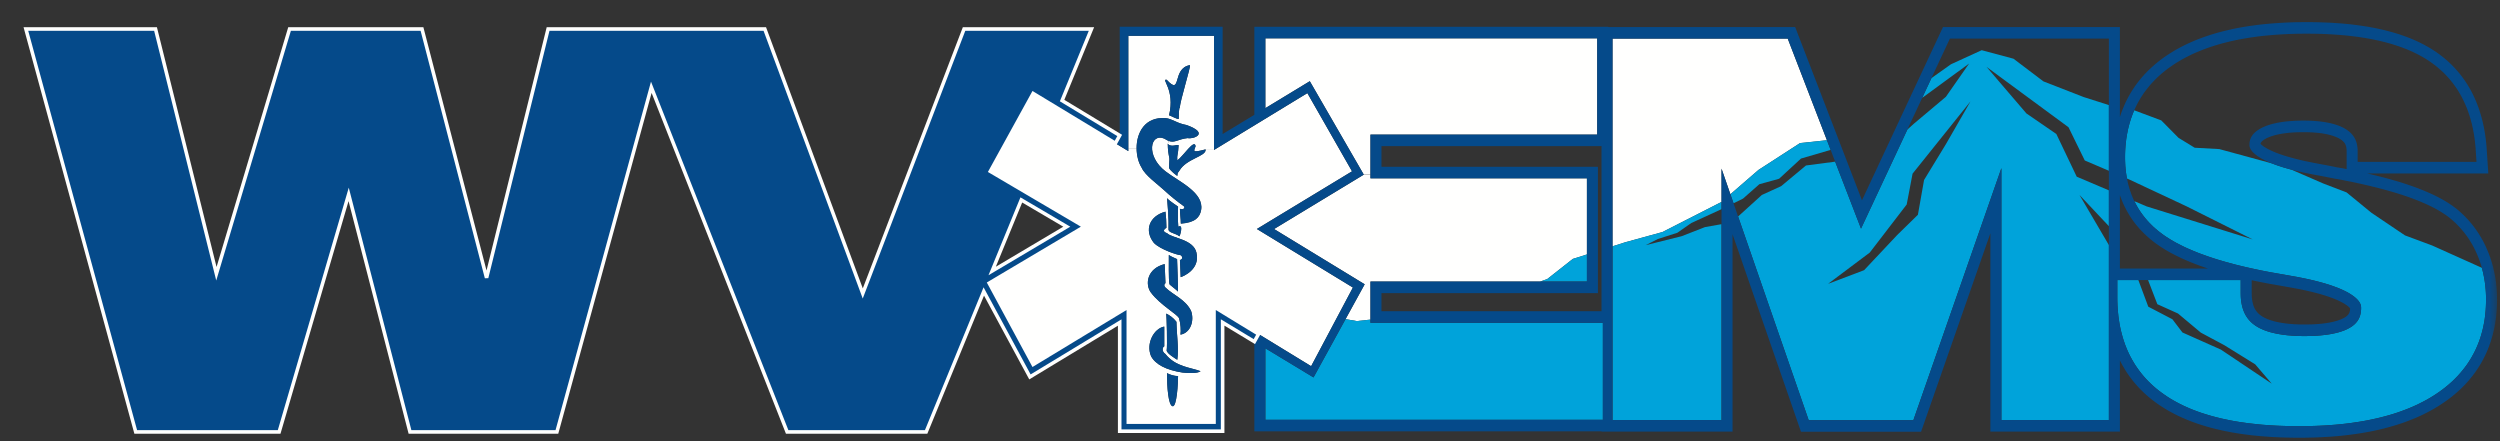 <?xml version="1.0" encoding="UTF-8"?>
<svg width="340px" height="60px" viewBox="0 0 340 60" version="1.1" xmlns="http://www.w3.org/2000/svg" xmlns:xlink="http://www.w3.org/1999/xlink">
    <rect x="0" y="0" width="340" height="60" fill="#333333" stroke="none"/>
    <!-- Generator: Sketch 64 (93537) - https://sketch.com -->
    <title>wvems_logo_light_simple</title>
    <desc>Created with Sketch.</desc>
    <defs>
        <polygon id="path-1" points="0.48 74.546 339.6 74.546 339.6 0.904 0.48 0.904"></polygon>
    </defs>
    <g id="Page-2" stroke="none" stroke-width="1" fill="none" fill-rule="evenodd">
        <g id="Group-118">
            <path d="M158.993,15.675 C159.361,15.8 159.995,16.185 160.307,16.185 C160.307,14.401 160.472,14.694 160.472,14.604 C160.439,13.856 161.979,9.032 161.832,8.858 C159.333,9.265 160.779,13.142 158.667,10.846 C157.836,10.707 159.848,12.165 158.993,15.675 M158.501,16.062 C155.71,15.868 154.576,18.034 154.576,20.142 L153.451,20.142 L153.451,4.867 L165.106,4.867 L165.106,20.39 L163.964,20.39 C163.964,20.365 163.964,20.34 163.959,20.315 C161.979,20.84 162.409,20.513 162.598,19.894 C162.48,18.793 160.93,21.228 160.112,21.818 C160.042,21.029 160.231,21.103 160.292,19.74 C160.042,19.617 159.3,20.082 158.813,19.567 L158.95,19.17 C159.777,19.477 160.165,18.932 161.535,18.779 C162.111,18.977 164.672,18.203 161.388,17.008 C159.995,16.76 159.465,16.156 158.501,16.062" id="Fill-20" fill="#FFFFFE"></path>
            <path d="M158.71,50.745 C158.71,52.668 158.89,55.063 159.451,55.247 C160.057,55.42 160.217,52.049 160.217,51.151 C159.654,51.136 159.126,50.962 158.71,50.745 L158.71,50.745 Z M159.05,38.658 C159.092,38.748 160.042,39.447 160.203,39.65 C160.25,39.447 160.085,35.351 160.085,35.243 C159.773,35.089 159.272,34.901 158.96,34.682 C158.974,35.461 158.903,37.974 159.05,38.658 L159.05,38.658 Z M158.724,26.953 C158.786,27.593 158.974,29.968 158.918,31.178 C158.903,31.673 159.82,31.688 160.41,32.139 C160.453,32.139 161.015,30.4 160.25,30.835 C160.146,29.809 160.203,28.307 160.217,28.119 C160.25,28.074 159.111,27.419 158.724,26.953 L158.724,26.953 Z M163.279,50.482 C161.904,49.957 159.892,49.907 158.488,48.138 C158.002,47.83 158.044,47.24 158.341,47.101 L158.341,44.414 C156.933,44.662 155.827,46.73 156.537,48.419 C157.113,49.55 158.592,50.328 160.841,50.671 C161.375,50.73 162.854,50.839 163.279,50.482 L163.279,50.482 Z M158.634,30.974 C158.634,30.166 158.577,29.393 158.502,28.788 C156.329,29.363 155.559,31.316 156.933,33.037 C157.807,33.938 160.16,34.682 160.453,34.682 C160.737,34.667 161.001,35.243 160.473,35.366 C160.515,36.16 160.571,37.741 160.571,37.696 C160.931,37.573 163.25,36.641 162.716,34.36 C162.305,32.526 159.405,32.402 158.724,31.718 C158.502,31.643 157.926,31.41 158.634,30.974 L158.634,30.974 Z M161.98,42.272 C161.237,40.751 159.613,40.146 158.549,39.154 C158.28,38.921 158.294,38.673 158.502,38.5 L158.398,35.912 C156.003,36.517 155.677,38.658 156.537,39.804 C157.807,41.499 160.203,42.783 160.354,43.299 C160.571,44.013 160.618,44.959 160.542,45.515 C161.965,45.252 162.452,43.546 161.98,42.272 L161.98,42.272 Z M158.596,42.649 C158.672,42.853 158.771,47.126 158.667,47.671 C158.71,48.093 159.849,48.761 160.113,48.931 C160.336,47.27 160.029,45.638 159.996,43.765 C159.583,43.22 158.998,42.822 158.596,42.649 L158.596,42.649 Z M154.576,20.142 C154.576,21.133 154.826,22.115 155.28,22.829 C155.724,23.85 157.529,25.124 158.355,25.898 C159.05,26.552 160.113,27.419 160.973,28.025 C161.237,28.183 160.987,28.615 160.473,28.396 C160.473,29.174 160.59,29.655 160.59,30.414 C162.527,30.275 163.175,29.561 163.354,28.555 C163.77,26.18 160.306,24.688 158.516,23.31 C155.781,21.213 156.419,18.03 158.355,18.853 C158.583,19.007 158.776,19.106 158.951,19.17 L158.814,19.566 C158.842,21.213 159.078,21.243 159.036,21.788 C158.993,22.437 159.007,22.283 158.993,22.844 C159.182,23.246 159.925,23.791 160.113,23.93 C160.16,23.325 160.232,23.529 160.397,23.215 C161.332,21.585 163.963,21.292 163.963,20.389 L165.107,20.389 L165.107,20.394 L177.802,12.662 L183.878,23.3 L170.937,31.143 L183.995,39.104 L178.316,49.803 L171.164,45.431 L165.107,41.732 L165.107,57.413 L153.452,57.413 L153.452,41.732 L140.511,49.575 L134.53,38.509 L147.475,30.825 L134.68,23.3 L140.511,12.711 L151.694,19.483 L153.452,20.548 L153.452,20.142 L154.576,20.142 Z" id="Fill-22" fill="#FFFFFE"></path>
            <polygon id="Fill-24" fill="#FFFFFE" points="185.597 38.663 173.27 31.148 185.475 23.751 186.381 23.751 186.381 24.256 215.82 24.256 215.82 34.603 213.902 35.212 210.42 37.953 209.451 38.291 186.381 38.291 186.381 43.467 184.519 43.665 182.994 43.402"></polygon>
            <polygon id="Fill-26" fill="#FFFFFE" points="217.219 5.214 217.219 18.303 186.382 18.303 186.382 23.75 185.475 23.75 178.132 11.044 172.09 14.708 172.09 5.214"></polygon>
            <polygon id="Fill-28" fill="#FFFFFE" points="243.133 5.254 248.463 19.071 244.805 19.457 239.151 23.111 235.333 26.418 234.128 22.938 234.128 27.46 226.087 31.559 221.084 32.932 219.302 33.497 219.302 5.254"></polygon>
            <mask id="mask-2" fill="white">
                <use xlink:href="#path-1"></use>
            </mask>
            <g id="Clip-31"></g>
            <polygon id="Fill-30" fill="#FFFFFE" mask="url(#mask-2)" points="329.295 73.094 331.142 73.094 331.142 70.997 329.295 70.997"></polygon>
            <path d="M328.493,67.849 L326.187,67.849 L326.187,66.877 C326.187,66.54 326.159,66.311 326.107,66.188 C326.054,66.069 325.96,66.004 325.819,66.004 C325.677,66.004 325.582,66.058 325.535,66.169 C325.483,66.273 325.46,66.511 325.46,66.877 L325.46,70.854 C325.46,71.151 325.497,71.373 325.568,71.527 C325.639,71.677 325.748,71.751 325.889,71.751 C326.054,71.751 326.168,71.677 326.225,71.517 C326.282,71.359 326.31,71.061 326.31,70.63 L326.31,69.623 L328.493,69.623 C328.487,70.298 328.464,70.804 328.422,71.141 C328.379,71.477 328.247,71.819 328.015,72.177 C327.789,72.529 327.491,72.797 327.123,72.975 C326.754,73.154 326.305,73.243 325.762,73.243 C325.072,73.243 324.524,73.119 324.123,72.871 C323.721,72.628 323.433,72.281 323.267,71.83 C323.097,71.384 323.017,70.754 323.017,69.931 L323.017,67.537 C323.017,66.822 323.083,66.283 323.22,65.915 C323.357,65.553 323.649,65.231 324.099,64.943 C324.547,64.661 325.091,64.518 325.734,64.518 C326.371,64.518 326.914,64.656 327.363,64.938 C327.818,65.226 328.115,65.584 328.266,66.014 C328.417,66.446 328.493,67.056 328.493,67.849" id="Fill-32" fill="#FFFFFE" mask="url(#mask-2)"></path>
            <path d="M318.755,65.444 C318.935,65.132 319.148,64.899 319.407,64.745 C319.662,64.591 319.961,64.517 320.295,64.517 C320.711,64.517 321.057,64.621 321.321,64.829 C321.59,65.033 321.76,65.296 321.835,65.608 C321.911,65.925 321.949,66.45 321.949,67.189 L321.949,73.093 L319.506,73.093 L319.506,67.258 C319.506,66.678 319.488,66.326 319.45,66.198 C319.417,66.069 319.313,66.005 319.148,66.005 C319.105,66.005 319.067,66.01 319.029,66.019 L318.755,65.444 Z" id="Fill-33" fill="#FFFFFE" mask="url(#mask-2)"></path>
            <path d="M318.821,66.227 C318.779,66.371 318.755,66.763 318.755,67.397 L318.755,73.094 L316.312,73.094 L316.312,64.665 L318.798,64.665 L318.755,65.444 L319.029,66.019 C318.925,66.044 318.859,66.118 318.821,66.227" id="Fill-34" fill="#FFFFFE" mask="url(#mask-2)"></path>
            <polygon id="Fill-35" fill="#FFFFFE" mask="url(#mask-2)" points="312.518 73.094 315.065 73.094 315.065 62.817 312.518 62.817"></polygon>
            <path d="M309.141,73.188 C309.032,73.495 308.844,73.758 308.574,73.972 C308.309,74.189 308.007,74.332 307.667,74.403 L307.667,73.668 C307.907,73.525 308.045,73.332 308.078,73.094 L307.667,73.094 L307.667,71.082 L309.306,71.082 L309.306,71.999 C309.306,72.484 309.25,72.876 309.141,73.188" id="Fill-36" fill="#FFFFFE" mask="url(#mask-2)"></path>
            <polygon id="Fill-37" fill="#FFFFFE" mask="url(#mask-2)" points="304.193 73.094 306.707 73.094 306.707 62.817 304.193 62.817"></polygon>
            <polygon id="Fill-38" fill="#FFFFFE" mask="url(#mask-2)" points="300.5 73.094 303.017 73.094 303.017 64.666 300.5 64.666"></polygon>
            <polygon id="Fill-39" fill="#FFFFFE" mask="url(#mask-2)" points="300.5 64.154 303.017 64.154 303.017 62.817 300.5 62.817"></polygon>
            <path d="M299.478,67.849 L297.173,67.849 L297.173,66.877 C297.173,66.54 297.144,66.311 297.094,66.188 C297.041,66.069 296.947,66.004 296.805,66.004 C296.663,66.004 296.567,66.058 296.521,66.169 C296.469,66.273 296.445,66.511 296.445,66.877 L296.445,70.854 C296.445,71.151 296.485,71.373 296.553,71.527 C296.63,71.677 296.733,71.751 296.875,71.751 C297.041,71.751 297.154,71.677 297.211,71.517 C297.272,71.359 297.301,71.061 297.301,70.63 L297.301,69.623 L299.478,69.623 C299.474,70.298 299.45,70.804 299.408,71.141 C299.365,71.477 299.233,71.819 299.002,72.177 C298.776,72.529 298.476,72.797 298.108,72.975 C297.745,73.154 297.291,73.243 296.748,73.243 C296.058,73.243 295.514,73.119 295.108,72.871 C294.707,72.628 294.418,72.281 294.253,71.83 C294.089,71.384 294.002,70.754 294.002,69.931 L294.002,67.537 C294.002,66.822 294.074,66.283 294.205,65.915 C294.348,65.553 294.635,65.231 295.084,64.943 C295.534,64.661 296.077,64.518 296.719,64.518 C297.356,64.518 297.901,64.656 298.354,64.938 C298.803,65.226 299.106,65.584 299.257,66.014 C299.402,66.446 299.478,67.056 299.478,67.849" id="Fill-40" fill="#FFFFFE" mask="url(#mask-2)"></path>
            <polygon id="Fill-41" fill="#00A3DA" mask="url(#mask-2)" points="290.473 27.756 290.312 27.445 290.275 27.36 291.947 28.073 306.381 32.566 297.376 28.064 289.608 24.425 289.268 24.276 289.225 24.053 289.169 23.686 289.117 23.32 289.08 22.948 289.046 22.57 289.027 22.189 289.013 21.802 289.009 21.412 289.013 20.91 289.032 20.413 289.065 19.928 289.108 19.448 289.164 18.968 289.235 18.5 289.321 18.035 289.415 17.578 289.523 17.128 289.646 16.681 289.778 16.245 289.929 15.813 290.09 15.387 290.251 15.001 293.931 16.373 296.28 18.748 298.476 20.093 301.826 20.276 308.96 22.218 309.012 22.238 309.386 22.378 309.783 22.521 310.194 22.654 310.633 22.794 311.092 22.922 311.569 23.058 311.643 23.076 315.967 24.956 319.133 26.169 322.506 28.931 327.078 32.014 330.778 33.389 337.53 36.422 337.544 36.468 337.591 36.651 337.638 36.839 337.687 37.028 337.728 37.215 337.766 37.408 337.804 37.597 337.842 37.785 337.875 37.98 337.908 38.178 337.936 38.37 337.964 38.565 337.989 38.763 338.007 38.956 338.026 39.154 338.045 39.352 338.06 39.55 338.073 39.754 338.083 39.952 338.093 40.156 338.097 40.359 338.097 40.562 338.101 40.77 338.093 41.27 338.073 41.772 338.04 42.267 337.994 42.758 337.936 43.245 337.866 43.719 337.776 44.191 337.677 44.657 337.563 45.112 337.436 45.563 337.299 46.011 337.142 46.452 336.972 46.883 336.794 47.304 336.599 47.721 336.386 48.133 336.164 48.533 335.929 48.929 335.682 49.316 335.418 49.699 335.14 50.066 334.851 50.432 334.549 50.785 334.237 51.132 333.906 51.474 333.567 51.806 333.211 52.127 332.849 52.44 332.47 52.748 332.077 53.045 331.677 53.333 331.265 53.615 330.841 53.883 330.405 54.15 329.961 54.404 329.503 54.647 329.035 54.885 328.563 55.111 328.076 55.331 327.581 55.539 327.075 55.736 326.555 55.929 326.031 56.114 325.492 56.286 324.948 56.452 324.391 56.605 323.824 56.754 323.248 56.892 322.662 57.02 322.066 57.145 321.462 57.258 320.843 57.362 320.219 57.456 319.582 57.547 318.938 57.627 318.281 57.694 317.616 57.76 316.941 57.809 316.255 57.859 315.56 57.894 314.852 57.923 314.139 57.943 313.411 57.959 312.674 57.959 311.932 57.959 311.204 57.943 310.487 57.923 309.778 57.898 309.078 57.859 308.393 57.815 307.718 57.766 307.052 57.7 306.4 57.63 305.753 57.556 305.124 57.468 304.5 57.377 303.891 57.275 303.29 57.164 302.7 57.041 302.124 56.916 301.557 56.778 300.999 56.635 300.456 56.48 299.918 56.318 299.392 56.15 298.883 55.971 298.377 55.782 297.886 55.584 297.408 55.376 296.936 55.163 296.479 54.938 296.03 54.702 295.594 54.459 295.169 54.211 294.754 53.947 294.353 53.675 293.965 53.398 293.582 53.109 293.213 52.812 292.858 52.505 292.514 52.187 292.179 51.861 291.862 51.529 291.551 51.181 291.257 50.828 290.973 50.462 290.704 50.09 290.445 49.714 290.199 49.322 289.968 48.925 289.746 48.519 289.537 48.102 289.344 47.681 289.164 47.249 288.994 46.809 288.844 46.362 288.697 45.91 288.569 45.446 288.451 44.978 288.347 44.504 288.252 44.017 288.177 43.526 288.106 43.026 288.055 42.52 288.012 42.005 287.979 41.484 287.959 40.959 287.956 40.428 287.956 38.087 290.814 38.087 292.165 41.708 295.448 43.422 296.814 45.217 302.044 47.547 308.96 52.182 306.707 49.55 302.502 46.943 299.314 45.237 296.205 42.635 293.398 41.37 292.136 38.087 304.732 38.087 304.732 39.877 304.736 40.087 304.741 40.279 304.751 40.468 304.764 40.651 304.784 40.83 304.808 41.008 304.836 41.176 304.864 41.346 304.897 41.504 304.935 41.663 304.977 41.816 305.02 41.965 305.068 42.108 305.119 42.252 305.175 42.386 305.233 42.52 305.294 42.65 305.355 42.773 305.426 42.898 305.498 43.016 305.573 43.13 305.649 43.245 305.733 43.352 305.819 43.456 305.904 43.562 305.998 43.66 306.093 43.76 306.197 43.858 306.301 43.953 306.409 44.042 306.523 44.13 306.642 44.215 306.759 44.3 306.886 44.379 307.019 44.464 307.156 44.538 307.297 44.617 307.448 44.691 307.604 44.761 307.765 44.831 307.931 44.9 308.105 44.964 308.285 45.029 308.469 45.089 308.658 45.148 308.857 45.203 309.06 45.252 309.268 45.301 309.486 45.352 309.702 45.395 309.933 45.435 310.165 45.475 310.402 45.514 310.647 45.544 310.897 45.575 311.153 45.603 311.417 45.624 311.686 45.648 311.961 45.663 312.239 45.678 312.528 45.688 312.815 45.697 313.114 45.703 313.416 45.703 313.686 45.703 313.949 45.697 314.209 45.694 314.464 45.684 314.715 45.673 314.961 45.663 315.202 45.648 315.433 45.63 315.665 45.608 315.891 45.584 316.109 45.559 316.326 45.535 316.535 45.505 316.742 45.475 316.941 45.441 317.134 45.406 317.322 45.365 317.507 45.325 317.687 45.288 317.862 45.242 318.032 45.197 318.193 45.148 318.352 45.103 318.504 45.048 318.651 44.998 318.797 44.946 318.93 44.891 319.062 44.831 319.189 44.776 319.312 44.712 319.425 44.653 319.539 44.593 319.643 44.528 319.748 44.464 319.842 44.398 319.936 44.334 320.021 44.266 320.105 44.2 320.186 44.13 320.262 44.062 320.333 43.987 320.399 43.919 320.46 43.849 320.521 43.775 320.578 43.7 320.631 43.62 320.682 43.547 320.73 43.468 320.777 43.383 320.819 43.298 320.857 43.215 320.894 43.13 320.927 43.041 320.961 42.947 320.989 42.852 321.014 42.758 321.037 42.654 321.055 42.55 321.074 42.446 321.088 42.331 321.098 42.222 321.108 42.103 321.112 41.984 321.112 41.88 321.108 41.742 321.093 41.623 321.065 41.508 321.032 41.395 320.984 41.281 320.918 41.161 320.843 41.038 320.744 40.904 320.631 40.77 320.493 40.632 320.337 40.487 320.158 40.34 319.955 40.191 319.727 40.036 319.478 39.883 319.208 39.73 318.915 39.581 318.594 39.426 318.253 39.278 317.895 39.13 317.507 38.986 317.101 38.84 316.671 38.697 316.218 38.559 315.745 38.425 315.248 38.291 314.734 38.161 314.196 38.033 313.638 37.91 313.057 37.791 312.452 37.67 311.828 37.557 311.569 37.513 311.318 37.468 311.096 37.428 310.959 37.404 310.846 37.385 310.732 37.364 310.618 37.344 310.506 37.325 310.397 37.306 310.288 37.285 310.184 37.27 310.019 37.24 309.783 37.197 309.684 37.181 309.59 37.166 309.499 37.147 309.404 37.13 309.319 37.117 309.23 37.102 309.144 37.087 309.064 37.072 308.979 37.057 308.829 37.032 308.748 37.017 308.672 37.002 308.592 36.986 307.949 36.864 307.316 36.734 306.697 36.606 306.093 36.471 305.493 36.339 304.911 36.2 304.335 36.06 303.772 35.916 303.225 35.767 302.681 35.618 302.158 35.465 301.637 35.312 301.132 35.154 300.64 34.989 300.154 34.827 299.686 34.657 299.223 34.489 298.774 34.316 298.335 34.138 297.91 33.953 297.494 33.775 297.088 33.587 296.695 33.394 296.313 33.2 295.939 33.007 295.58 32.803 295.231 32.599 294.895 32.386 294.564 32.178 294.248 31.96 293.946 31.738 293.653 31.515 293.369 31.285 293.095 31.049 292.826 30.811 292.571 30.558 292.32 30.305 292.08 30.047 291.848 29.779 291.626 29.506 291.409 29.229 291.206 28.947 291.007 28.659 290.818 28.361 290.643 28.058"></polygon>
            <path d="M290.138,66.004 C290.049,66.004 289.982,66.023 289.925,66.058 L289.745,65.444 C289.921,65.132 290.138,64.897 290.393,64.745 C290.653,64.591 290.945,64.516 291.281,64.516 C291.701,64.516 292.042,64.621 292.311,64.829 C292.576,65.032 292.746,65.294 292.822,65.609 C292.901,65.924 292.934,66.45 292.934,67.189 L292.934,73.094 L290.493,73.094 L290.493,67.258 C290.493,66.678 290.473,66.326 290.44,66.198 C290.402,66.069 290.304,66.004 290.138,66.004" id="Fill-42" fill="#FFFFFE" mask="url(#mask-2)"></path>
            <path d="M289.812,66.227 C289.764,66.371 289.746,66.763 289.746,67.397 L289.746,73.094 L287.298,73.094 L287.298,64.665 L289.784,64.665 L289.746,65.444 L289.926,66.06 C289.869,66.098 289.83,66.154 289.812,66.227" id="Fill-43" fill="#FFFFFE" mask="url(#mask-2)"></path>
            <path d="M283.307,71.75 C283.49,71.75 283.596,71.69 283.627,71.561 C283.666,71.432 283.68,71.026 283.68,70.337 L283.68,64.666 L286.127,64.666 L286.127,73.094 L283.642,73.094 L283.68,72.394 L283.307,71.75 Z" id="Fill-44" fill="#FFFFFE" mask="url(#mask-2)"></path>
            <path d="M283.68,72.394 C283.51,72.677 283.302,72.89 283.056,73.029 C282.806,73.172 282.522,73.242 282.201,73.242 C281.833,73.242 281.525,73.178 281.284,73.043 C281.044,72.905 280.868,72.727 280.751,72.503 C280.637,72.276 280.566,72.042 280.538,71.799 C280.505,71.557 280.49,71.071 280.49,70.346 L280.49,64.665 L282.938,64.665 L282.938,70.401 C282.938,71.057 282.956,71.441 282.995,71.566 C283.032,71.691 283.136,71.75 283.307,71.75 L283.68,72.394 Z" id="Fill-45" fill="#FFFFFE" mask="url(#mask-2)"></path>
            <path d="M276.635,66.004 C276.488,66.004 276.394,66.064 276.346,66.171 C276.295,66.287 276.272,66.559 276.272,66.99 L276.272,70.793 C276.272,71.189 276.295,71.453 276.346,71.572 C276.394,71.692 276.488,71.751 276.625,71.751 C276.772,71.751 276.871,71.695 276.914,71.588 C276.962,71.478 276.985,71.239 276.985,70.877 L276.985,66.99 C276.985,66.559 276.962,66.287 276.919,66.171 C276.871,66.064 276.777,66.004 276.635,66.004 M276.549,64.516 C277.098,64.516 277.571,64.602 277.963,64.775 C278.355,64.944 278.662,65.166 278.875,65.444 C279.087,65.716 279.234,65.999 279.314,66.293 C279.39,66.585 279.431,67.031 279.431,67.624 L279.431,69.688 C279.431,70.445 279.394,71.001 279.319,71.353 C279.248,71.71 279.091,72.037 278.856,72.344 C278.614,72.653 278.312,72.88 277.939,73.025 C277.566,73.172 277.135,73.243 276.653,73.243 C276.11,73.243 275.657,73.183 275.279,73.059 C274.901,72.93 274.612,72.742 274.405,72.493 C274.197,72.242 274.052,71.933 273.961,71.576 C273.872,71.219 273.829,70.684 273.829,69.969 L273.829,67.808 C273.829,67.025 273.909,66.415 274.07,65.974 C274.23,65.537 274.524,65.18 274.94,64.919 C275.359,64.65 275.898,64.516 276.549,64.516" id="Fill-46" fill="#FFFFFE" mask="url(#mask-2)"></path>
            <path d="M272.761,68.979 L272.761,69.375 C272.761,70.442 272.69,71.195 272.548,71.636 C272.406,72.083 272.09,72.475 271.599,72.807 C271.107,73.139 270.503,73.307 269.79,73.307 C269.038,73.307 268.424,73.164 267.942,72.881 C267.46,72.598 267.134,72.206 266.978,71.706 C266.822,71.201 266.742,70.446 266.742,69.439 L266.742,66.441 C266.742,65.698 266.77,65.142 266.818,64.775 C266.865,64.403 267.006,64.046 267.247,63.704 C267.488,63.362 267.823,63.089 268.249,62.891 C268.674,62.698 269.16,62.599 269.714,62.599 C270.465,62.599 271.084,62.752 271.571,63.054 C272.058,63.362 272.378,63.738 272.535,64.195 C272.685,64.651 272.761,65.36 272.761,66.317 L272.761,67.293 L270.219,67.293 L270.219,65.504 C270.219,64.988 270.186,64.661 270.134,64.532 C270.082,64.403 269.96,64.339 269.775,64.339 C269.562,64.339 269.43,64.418 269.373,64.572 C269.317,64.73 269.289,65.068 269.289,65.587 L269.289,70.362 C269.289,70.863 269.317,71.185 269.373,71.338 C269.43,71.493 269.558,71.567 269.756,71.567 C269.945,71.567 270.073,71.493 270.129,71.338 C270.186,71.185 270.219,70.828 270.219,70.268 L270.219,68.979 L272.761,68.979 Z" id="Fill-47" fill="#FFFFFE" mask="url(#mask-2)"></path>
            <path d="M267.8,8.64 L261.413,13.315 L262.674,10.624 L265.334,8.739 L269.511,6.826 L273.834,7.986 L277.906,11.069 L283.367,13.195 L286.807,14.292 L286.807,23.225 L283.528,21.822 L281.317,17.306 L270.172,9.1 L275.591,15.427 L279.663,18.223 L282.437,24.034 L286.807,25.888 L286.807,30.761 L282.806,26.508 L286.807,33.328 L286.807,57.13 L272.189,57.13 L272.189,22.868 L260.217,57.145 L245.981,57.145 L236.382,29.442 L239.609,26.517 L242.236,25.317 L245.613,22.506 L249.582,21.986 L253.098,31.093 L259.399,17.622 L260.269,16.839 L264.639,13.167 L267.8,8.64 Z M264.649,19.596 L267.993,13.78 L260.109,23.617 L259.31,27.811 L254.288,34.35 L248.618,38.603 L253.517,36.745 L258.006,31.975 L260.836,29.209 L261.672,24.479 L264.649,19.596 Z" id="Fill-48" fill="#00A3DA" mask="url(#mask-2)"></path>
            <path d="M263.359,65.935 C263.401,66.138 263.42,66.451 263.42,66.872 L263.42,67.358 L261.256,67.358 L261.256,66.902 C261.256,66.515 261.237,66.267 261.19,66.163 C261.152,66.06 261.044,66.004 260.878,66.004 C260.737,66.004 260.633,66.053 260.567,66.148 C260.501,66.242 260.463,66.386 260.463,66.579 C260.463,66.838 260.481,67.025 260.515,67.145 C260.547,67.269 260.651,67.398 260.827,67.542 C260.997,67.69 261.346,67.898 261.88,68.171 C262.589,68.532 263.057,68.879 263.278,69.202 C263.501,69.525 263.609,69.991 263.609,70.605 C263.609,71.29 263.524,71.805 263.354,72.157 C263.189,72.504 262.9,72.771 262.504,72.96 C262.107,73.149 261.63,73.243 261.068,73.243 C260.448,73.243 259.915,73.144 259.475,72.94 C259.031,72.738 258.729,72.46 258.563,72.112 C258.398,71.77 258.318,71.24 258.318,70.54 L258.318,70.134 L260.481,70.134 L260.481,70.664 C260.481,71.12 260.509,71.413 260.562,71.547 C260.619,71.686 260.727,71.75 260.887,71.75 C261.057,71.75 261.181,71.705 261.252,71.617 C261.318,71.527 261.351,71.334 261.351,71.041 C261.351,70.639 261.309,70.386 261.219,70.288 C261.129,70.184 260.651,69.886 259.796,69.386 C259.078,68.964 258.644,68.577 258.483,68.231 C258.327,67.888 258.252,67.477 258.252,67.001 C258.252,66.331 258.332,65.836 258.502,65.514 C258.672,65.197 258.961,64.949 259.367,64.775 C259.773,64.602 260.241,64.518 260.779,64.518 C261.309,64.518 261.763,64.587 262.135,64.73 C262.508,64.869 262.796,65.057 262.995,65.291 C263.193,65.524 263.316,65.737 263.359,65.935" id="Fill-49" fill="#FFFFFE" mask="url(#mask-2)"></path>
            <polygon id="Fill-50" fill="#054A8A" mask="url(#mask-2)" points="261.413 13.315 259.401 17.623 253.098 31.093"></polygon>
            <path d="M254.434,64.517 C255.119,64.517 255.682,64.651 256.13,64.923 C256.574,65.196 256.886,65.558 257.066,66.009 C257.246,66.46 257.34,67.095 257.34,67.913 L257.34,69.029 L254.174,69.029 L254.174,70.853 C254.174,71.235 254.198,71.477 254.25,71.586 C254.307,71.695 254.406,71.75 254.552,71.75 C254.741,71.75 254.864,71.68 254.926,71.532 C254.987,71.388 255.02,71.105 255.02,70.685 L255.02,69.574 L257.34,69.574 L257.34,70.199 C257.34,70.718 257.307,71.115 257.241,71.398 C257.179,71.676 257.033,71.973 256.807,72.291 C256.574,72.608 256.281,72.846 255.931,73.004 C255.578,73.162 255.134,73.242 254.599,73.242 C254.085,73.242 253.631,73.162 253.234,73.009 C252.843,72.851 252.535,72.638 252.313,72.365 C252.09,72.092 251.94,71.789 251.854,71.463 C251.77,71.135 251.732,70.66 251.732,70.029 L251.732,67.576 C251.732,66.838 251.826,66.258 252.011,65.831 C252.204,65.409 252.516,65.083 252.945,64.854 C253.376,64.626 253.872,64.517 254.434,64.517 L254.434,64.517 Z M254.888,67.655 L254.888,67.04 C254.888,66.604 254.864,66.327 254.822,66.197 C254.775,66.069 254.685,66.005 254.548,66.005 C254.378,66.005 254.274,66.059 254.236,66.168 C254.193,66.277 254.174,66.569 254.174,67.04 L254.174,67.655 L254.888,67.655 Z" id="Fill-51" fill="#FFFFFE" mask="url(#mask-2)"></path>
            <polygon id="Fill-52" fill="#054A8A" mask="url(#mask-2)" points="248.992 20.449 253.097 31.092 249.583 21.986"></polygon>
            <path d="M250.555,66.014 C250.707,66.446 250.778,67.055 250.778,67.849 L248.472,67.849 L248.472,66.877 C248.472,66.54 248.449,66.311 248.396,66.188 C248.345,66.068 248.245,66.004 248.104,66.004 C247.967,66.004 247.868,66.059 247.82,66.168 C247.772,66.272 247.749,66.51 247.749,66.877 L247.749,70.853 C247.749,71.149 247.787,71.373 247.857,71.527 C247.928,71.676 248.038,71.75 248.178,71.75 C248.345,71.75 248.457,71.676 248.515,71.517 C248.571,71.359 248.599,71.062 248.599,70.63 L248.599,69.623 L250.778,69.623 C250.772,70.298 250.753,70.803 250.707,71.14 C250.669,71.477 250.532,71.819 250.305,72.176 C250.078,72.528 249.781,72.795 249.412,72.974 C249.043,73.152 248.589,73.242 248.051,73.242 C247.362,73.242 246.813,73.118 246.412,72.871 C246.011,72.628 245.722,72.281 245.552,71.829 C245.387,71.383 245.306,70.754 245.306,69.93 L245.306,67.536 C245.306,66.823 245.372,66.282 245.509,65.915 C245.646,65.554 245.939,65.231 246.389,64.943 C246.832,64.661 247.381,64.517 248.018,64.517 C248.656,64.517 249.2,64.655 249.652,64.938 C250.107,65.226 250.404,65.583 250.555,66.014" id="Fill-53" fill="#FFFFFE" mask="url(#mask-2)"></path>
            <polygon id="Fill-54" fill="#00A3DA" mask="url(#mask-2)" points="248.968 20.384 244.934 21.564 241.957 24.311 239.268 25.054 237.047 27.013 235.758 27.647 235.333 26.418 239.15 23.111 244.806 19.457 248.463 19.07"></polygon>
            <polygon id="Fill-55" fill="#FFFFFE" mask="url(#mask-2)" points="241.687 73.094 244.201 73.094 244.201 64.666 241.687 64.666"></polygon>
            <polygon id="Fill-56" fill="#FFFFFE" mask="url(#mask-2)" points="241.687 64.154 244.201 64.154 244.201 62.817 241.687 62.817"></polygon>
            <path d="M241.026,64.666 L239.882,73.094 L236.694,73.094 L235.465,64.666 L237.649,64.666 L238.333,70.813 C238.385,70.362 238.475,69.261 238.597,67.511 C238.674,66.535 238.753,65.588 238.844,64.666 L241.026,64.666 Z" id="Fill-57" fill="#FFFFFE" mask="url(#mask-2)"></path>
            <path d="M234.912,64.517 L234.912,67.481 C234.464,67.481 234.138,67.541 233.925,67.67 C233.717,67.798 233.585,67.972 233.537,68.201 C233.491,68.428 233.466,68.949 233.466,69.767 L233.466,73.094 L231.024,73.094 L231.024,64.665 L233.466,64.665 L233.372,65.771 C233.727,64.984 234.241,64.562 234.912,64.517" id="Fill-58" fill="#FFFFFE" mask="url(#mask-2)"></path>
            <path d="M229.928,69.028 L226.761,69.028 L226.761,70.852 C226.761,71.234 226.791,71.477 226.842,71.586 C226.895,71.696 226.999,71.75 227.144,71.75 C227.329,71.75 227.456,71.68 227.518,71.531 C227.58,71.387 227.613,71.106 227.613,70.684 L227.613,69.573 L229.928,69.573 L229.928,70.198 C229.928,70.719 229.894,71.115 229.834,71.398 C229.772,71.675 229.626,71.972 229.394,72.29 C229.162,72.607 228.874,72.845 228.52,73.004 C228.17,73.163 227.726,73.241 227.193,73.241 C226.678,73.241 226.224,73.163 225.827,73.01 C225.429,72.85 225.123,72.637 224.905,72.364 C224.683,72.092 224.533,71.79 224.447,71.462 C224.363,71.135 224.32,70.659 224.32,70.03 L224.32,67.575 C224.32,66.837 224.414,66.257 224.603,65.83 C224.792,65.409 225.105,65.082 225.539,64.853 C225.969,64.626 226.465,64.516 227.022,64.516 C227.707,64.516 228.274,64.65 228.722,64.923 C229.167,65.196 229.479,65.558 229.659,66.009 C229.839,66.46 229.928,67.094 229.928,67.913 L229.928,69.028 Z M227.14,66.004 C226.97,66.004 226.866,66.059 226.824,66.167 C226.786,66.277 226.761,66.57 226.761,67.04 L226.761,67.655 L227.476,67.655 L227.476,67.04 C227.476,66.603 227.456,66.327 227.41,66.197 C227.367,66.068 227.277,66.004 227.14,66.004 L227.14,66.004 Z" id="Fill-59" fill="#FFFFFE" mask="url(#mask-2)"></path>
            <polygon id="Fill-60" fill="#00A3DA" mask="url(#mask-2)" points="226.087 31.559 234.128 27.459 234.128 28.446 230.027 30.325 228.114 31.659 225.478 32.501 223.81 33.344 228.7 32.125 231.88 30.885 234.128 30.488 234.128 57.131 219.303 57.131 219.303 33.497 221.084 32.933"></polygon>
            <path d="M222.926,68.275 C223.223,68.726 223.37,69.455 223.37,70.461 C223.37,71.195 223.285,71.735 223.124,72.082 C222.959,72.429 222.642,72.722 222.179,72.955 C221.707,73.188 221.168,73.306 220.545,73.306 C219.863,73.306 219.279,73.173 218.801,72.9 C218.314,72.627 217.998,72.285 217.851,71.87 C217.706,71.447 217.63,70.853 217.63,70.079 L217.63,69.41 L219.992,69.41 L219.992,70.659 C219.992,71.046 220.025,71.294 220.091,71.403 C220.163,71.512 220.28,71.567 220.445,71.567 C220.615,71.567 220.743,71.497 220.823,71.358 C220.908,71.219 220.952,71.011 220.952,70.733 C220.952,70.134 220.87,69.738 220.715,69.549 C220.553,69.36 220.152,69.053 219.524,68.617 C218.886,68.175 218.47,67.858 218.262,67.655 C218.059,67.457 217.884,67.185 217.752,66.832 C217.615,66.48 217.549,66.034 217.549,65.484 C217.549,64.701 217.643,64.125 217.838,63.758 C218.026,63.397 218.338,63.109 218.764,62.906 C219.193,62.703 219.708,62.599 220.313,62.599 C220.975,62.599 221.541,62.713 222.004,62.935 C222.472,63.158 222.779,63.441 222.931,63.784 C223.081,64.125 223.157,64.701 223.157,65.518 L223.157,65.925 L220.79,65.925 L220.79,65.161 C220.79,64.809 220.762,64.581 220.7,64.482 C220.644,64.383 220.54,64.338 220.398,64.338 C220.246,64.338 220.129,64.403 220.048,64.536 C219.973,64.666 219.935,64.864 219.935,65.132 C219.935,65.473 219.978,65.732 220.068,65.905 C220.147,66.078 220.393,66.287 220.785,66.534 C221.92,67.239 222.633,67.819 222.926,68.275" id="Fill-61" fill="#FFFFFE" mask="url(#mask-2)"></path>
            <polygon id="Fill-62" fill="#00A3DA" mask="url(#mask-2)" points="217.989 43.898 217.989 57.091 172.09 57.091 172.09 47.368 178.638 51.329 182.993 43.402 184.52 43.665 186.382 43.466 186.382 43.898"></polygon>
            <polygon id="Fill-63" fill="#00A3DA" mask="url(#mask-2)" points="215.82 34.603 215.82 38.292 209.451 38.292 210.42 37.955 213.902 35.213"></polygon>
            <polygon id="Fill-64" fill="#FFFFFE" mask="url(#mask-2)" points="211.814 73.094 214.332 73.094 214.332 62.817 211.814 62.817"></polygon>
            <path d="M207.538,71.562 C207.595,71.691 207.704,71.751 207.864,71.751 C208.015,71.751 208.114,71.701 208.162,71.602 C208.209,71.502 208.233,71.24 208.233,70.818 L208.233,69.083 C207.84,69.385 207.614,69.639 207.552,69.842 C207.49,70.045 207.457,70.338 207.457,70.719 C207.457,71.151 207.487,71.433 207.538,71.562 L207.538,71.562 Z M208.299,72.34 C208.152,72.643 207.959,72.871 207.723,73.02 C207.487,73.168 207.208,73.242 206.876,73.242 C206.452,73.242 206.054,73.119 205.7,72.866 C205.346,72.614 205.166,72.062 205.166,71.215 L205.166,70.521 C205.166,69.892 205.261,69.461 205.45,69.232 C205.639,69.004 206.106,68.736 206.863,68.434 C207.66,68.102 208.091,67.878 208.147,67.764 C208.204,67.651 208.233,67.418 208.233,67.071 C208.233,66.629 208.2,66.342 208.137,66.207 C208.077,66.074 207.972,66.005 207.827,66.005 C207.66,66.005 207.556,66.064 207.52,66.172 C207.476,66.287 207.457,66.58 207.457,67.05 L207.457,67.928 L205.166,67.928 L205.166,67.363 C205.166,66.713 205.237,66.212 205.379,65.86 C205.526,65.504 205.813,65.191 206.244,64.919 C206.673,64.651 207.236,64.517 207.926,64.517 C208.753,64.517 209.371,64.671 209.791,64.974 C210.212,65.281 210.467,65.658 210.552,66.103 C210.633,66.555 210.675,67.472 210.675,68.865 L210.675,73.094 L208.299,73.094 L208.299,72.34 Z" id="Fill-65" fill="#FFFFFE" mask="url(#mask-2)"></path>
            <path d="M204.25,67.849 L201.949,67.849 L201.949,66.877 C201.949,66.54 201.921,66.311 201.869,66.188 C201.817,66.069 201.718,66.004 201.576,66.004 C201.439,66.004 201.339,66.058 201.292,66.169 C201.245,66.273 201.222,66.511 201.222,66.877 L201.222,70.854 C201.222,71.151 201.259,71.373 201.33,71.527 C201.401,71.677 201.51,71.751 201.651,71.751 C201.817,71.751 201.931,71.677 201.987,71.517 C202.044,71.359 202.073,71.061 202.073,70.63 L202.073,69.623 L204.25,69.623 C204.245,70.298 204.227,70.804 204.179,71.141 C204.141,71.477 204.005,71.819 203.778,72.177 C203.55,72.529 203.253,72.797 202.885,72.975 C202.517,73.154 202.063,73.243 201.524,73.243 C200.834,73.243 200.286,73.119 199.885,72.871 C199.483,72.628 199.195,72.281 199.025,71.83 C198.86,71.384 198.779,70.754 198.779,69.931 L198.779,67.537 C198.779,66.822 198.845,66.283 198.983,65.915 C199.119,65.553 199.412,65.231 199.861,64.943 C200.305,64.661 200.853,64.518 201.491,64.518 C202.128,64.518 202.672,64.656 203.126,64.938 C203.579,65.226 203.877,65.584 204.029,66.014 C204.179,66.446 204.25,67.056 204.25,67.849" id="Fill-66" fill="#FFFFFE" mask="url(#mask-2)"></path>
            <polygon id="Fill-67" fill="#FFFFFE" mask="url(#mask-2)" points="195.159 73.094 197.673 73.094 197.673 64.666 195.159 64.666"></polygon>
            <polygon id="Fill-68" fill="#FFFFFE" mask="url(#mask-2)" points="195.159 64.154 197.673 64.154 197.673 62.817 195.159 62.817"></polygon>
            <path d="M193.983,62.816 L193.983,73.094 L191.54,73.094 L191.54,72.483 L191.148,71.75 C191.304,71.75 191.408,71.69 191.466,71.572 C191.512,71.453 191.54,71.155 191.54,70.684 L191.54,66.787 C191.54,66.48 191.517,66.272 191.466,66.168 C191.413,66.058 191.314,66.004 191.167,66.004 L191.54,65.201 L191.54,62.816 L193.983,62.816 Z" id="Fill-69" fill="#FFFFFE" mask="url(#mask-2)"></path>
            <path d="M190.856,64.685 C191.107,64.799 191.333,64.973 191.541,65.201 L191.168,66.004 C191.021,66.004 190.922,66.053 190.874,66.148 C190.823,66.242 190.794,66.454 190.794,66.787 L190.794,70.912 C190.794,71.254 190.823,71.482 190.871,71.592 C190.918,71.7 191.012,71.75 191.149,71.75 L191.541,72.484 C191.305,72.737 191.059,72.925 190.803,73.054 C190.544,73.177 190.275,73.242 189.991,73.242 C189.613,73.242 189.283,73.138 189.004,72.93 C188.725,72.721 188.551,72.479 188.471,72.201 C188.395,71.929 188.351,71.477 188.351,70.857 L188.351,66.912 C188.351,66.266 188.395,65.811 188.471,65.538 C188.551,65.265 188.73,65.028 189.013,64.824 C189.297,64.617 189.633,64.517 190.019,64.517 C190.327,64.517 190.601,64.571 190.856,64.685" id="Fill-70" fill="#FFFFFE" mask="url(#mask-2)"></path>
            <path d="M187.331,69.028 L184.165,69.028 L184.165,70.852 C184.165,71.234 184.194,71.477 184.246,71.586 C184.298,71.696 184.402,71.75 184.548,71.75 C184.732,71.75 184.86,71.68 184.921,71.531 C184.983,71.387 185.016,71.106 185.016,70.684 L185.016,69.573 L187.331,69.573 L187.331,70.198 C187.331,70.719 187.298,71.115 187.237,71.398 C187.176,71.675 187.029,71.972 186.798,72.29 C186.565,72.607 186.278,72.845 185.923,73.004 C185.573,73.163 185.129,73.241 184.596,73.241 C184.081,73.241 183.627,73.163 183.23,73.01 C182.833,72.85 182.526,72.637 182.309,72.364 C182.087,72.092 181.936,71.79 181.85,71.462 C181.766,71.135 181.723,70.659 181.723,70.03 L181.723,67.575 C181.723,66.837 181.817,66.257 182.007,65.83 C182.196,65.409 182.508,65.082 182.942,64.853 C183.372,64.626 183.868,64.516 184.426,64.516 C185.11,64.516 185.677,64.65 186.126,64.923 C186.57,65.196 186.883,65.558 187.062,66.009 C187.242,66.46 187.331,67.094 187.331,67.913 L187.331,69.028 Z M184.544,66.004 C184.373,66.004 184.269,66.059 184.227,66.167 C184.189,66.277 184.165,66.57 184.165,67.04 L184.165,67.655 L184.879,67.655 L184.879,67.04 C184.879,66.603 184.86,66.327 184.814,66.197 C184.771,66.068 184.68,66.004 184.544,66.004 L184.544,66.004 Z" id="Fill-71" fill="#FFFFFE" mask="url(#mask-2)"></path>
            <path d="M180.551,62.816 L180.551,73.094 L178.321,73.094 L178.321,66.152 L177.433,73.094 L175.855,73.094 L174.915,66.312 L174.915,73.094 L172.69,73.094 L172.69,62.816 L175.987,62.816 C176.086,63.432 176.186,64.16 176.294,64.997 L176.649,67.614 L177.225,62.816 L180.551,62.816 Z" id="Fill-72" fill="#FFFFFE" mask="url(#mask-2)"></path>
            <path d="M169.704,64.666 L169,70.763 C168.891,71.726 168.801,72.385 168.726,72.738 C168.651,73.089 168.527,73.377 168.352,73.604 C168.178,73.838 167.937,74.001 167.63,74.111 C167.323,74.219 166.831,74.274 166.151,74.274 L164.667,74.274 L164.667,72.925 C165.05,72.925 165.291,72.905 165.4,72.866 C165.509,72.826 165.565,72.738 165.565,72.593 C165.565,72.528 165.513,72.232 165.414,71.716 L164.076,64.666 L166.298,64.666 L167.096,70.348 L167.483,64.666 L169.704,64.666 Z" id="Fill-73" fill="#FFFFFE" mask="url(#mask-2)"></path>
            <path d="M163.562,67.849 L161.256,67.849 L161.256,66.877 C161.256,66.54 161.228,66.311 161.181,66.188 C161.124,66.069 161.03,66.004 160.888,66.004 C160.746,66.004 160.651,66.058 160.604,66.169 C160.557,66.273 160.529,66.511 160.529,66.877 L160.529,70.854 C160.529,71.151 160.567,71.373 160.637,71.527 C160.712,71.677 160.817,71.751 160.959,71.751 C161.124,71.751 161.238,71.677 161.294,71.517 C161.355,71.359 161.384,71.061 161.384,70.63 L161.384,69.623 L163.562,69.623 C163.557,70.298 163.534,70.804 163.491,71.141 C163.448,71.477 163.316,71.819 163.085,72.177 C162.858,72.529 162.56,72.797 162.196,72.975 C161.828,73.154 161.374,73.243 160.836,73.243 C160.146,73.243 159.598,73.119 159.197,72.871 C158.79,72.628 158.507,72.281 158.337,71.83 C158.172,71.384 158.086,70.754 158.086,69.931 L158.086,67.537 C158.086,66.822 158.157,66.283 158.294,65.915 C158.431,65.553 158.72,65.231 159.168,64.943 C159.617,64.661 160.16,64.518 160.803,64.518 C161.44,64.518 161.984,64.656 162.438,64.938 C162.887,65.226 163.189,65.584 163.34,66.014 C163.486,66.446 163.562,67.056 163.562,67.849" id="Fill-74" fill="#FFFFFE" mask="url(#mask-2)"></path>
            <path d="M158.516,23.309 C160.307,24.687 163.769,26.179 163.354,28.554 C163.175,29.56 162.527,30.274 160.59,30.413 C160.59,29.654 160.472,29.174 160.472,28.395 C160.987,28.614 161.237,28.182 160.972,28.024 C160.112,27.418 159.05,26.552 158.355,25.897 C157.528,25.123 155.724,23.849 155.279,22.828 C154.826,22.114 154.576,21.132 154.576,20.141 C154.576,18.034 155.71,15.867 158.501,16.06 C159.466,16.155 159.995,16.76 161.389,17.008 C164.672,18.203 162.111,18.976 161.535,18.778 C160.165,18.931 159.777,19.477 158.95,19.17 C158.776,19.105 158.582,19.006 158.355,18.853 C156.418,18.029 155.781,21.212 158.516,23.309" id="Fill-75" fill="#054A8A" mask="url(#mask-2)"></path>
            <path d="M160.571,37.696 C160.571,37.741 160.515,36.159 160.471,35.366 C161,35.242 160.736,34.667 160.453,34.682 C160.16,34.682 157.808,33.938 156.932,33.036 C155.558,31.315 156.328,29.362 158.501,28.787 C158.577,29.392 158.634,30.165 158.634,30.973 C157.925,31.41 158.501,31.643 158.724,31.717 C159.404,32.401 162.304,32.525 162.716,34.36 C163.25,36.64 160.931,37.571 160.571,37.696" id="Fill-76" fill="#054A8A" mask="url(#mask-2)"></path>
            <path d="M160.84,50.67 C158.591,50.328 157.112,49.55 156.536,48.42 C155.827,46.728 156.933,44.663 158.34,44.414 L158.34,47.102 C158.043,47.24 158.001,47.831 158.487,48.138 C159.89,49.907 161.903,49.956 163.278,50.481 C162.852,50.839 161.374,50.73 160.84,50.67" id="Fill-77" fill="#054A8A" mask="url(#mask-2)"></path>
            <path d="M158.993,15.675 C159.848,12.165 157.836,10.707 158.666,10.846 C160.779,13.142 159.333,9.265 161.832,8.858 C161.979,9.032 160.439,13.856 160.472,14.604 C160.472,14.694 160.307,14.401 160.307,16.185 C159.995,16.185 159.361,15.8 158.993,15.675" id="Fill-78" fill="#054A8A" mask="url(#mask-2)"></path>
            <path d="M158.917,31.177 C158.974,29.967 158.785,27.592 158.724,26.953 C159.111,27.419 160.25,28.073 160.216,28.118 C160.203,28.307 160.145,29.809 160.25,30.835 C161.016,30.399 160.452,32.139 160.411,32.139 C159.821,31.688 158.903,31.673 158.917,31.177" id="Fill-79" fill="#054A8A" mask="url(#mask-2)"></path>
            <path d="M160.113,23.929 C159.924,23.79 159.182,23.245 158.994,22.844 C159.007,22.283 158.994,22.436 159.035,21.787 C159.078,21.242 158.842,21.212 158.814,19.566 C159.301,20.082 160.042,19.616 160.293,19.74 C160.231,21.103 160.042,21.029 160.113,21.817 C160.93,21.228 162.48,18.794 162.598,19.893 C162.409,20.513 161.979,20.841 163.959,20.315 C163.963,20.34 163.963,20.365 163.963,20.389 C163.963,21.292 161.332,21.584 160.397,23.215 C160.231,23.528 160.161,23.324 160.113,23.929" id="Fill-80" fill="#054A8A" mask="url(#mask-2)"></path>
            <path d="M159.05,38.658 C158.903,37.974 158.974,35.46 158.961,34.682 C159.273,34.9 159.773,35.089 160.085,35.242 C160.085,35.351 160.25,39.446 160.202,39.649 C160.042,39.446 159.093,38.747 159.05,38.658" id="Fill-81" fill="#054A8A" mask="url(#mask-2)"></path>
            <path d="M158.71,50.745 C159.126,50.962 159.654,51.136 160.217,51.151 C160.217,52.049 160.057,55.42 159.451,55.247 C158.89,55.063 158.71,52.668 158.71,50.745" id="Fill-82" fill="#054A8A" mask="url(#mask-2)"></path>
            <path d="M158.667,47.671 C158.771,47.126 158.672,42.852 158.596,42.649 C158.997,42.822 159.583,43.219 159.995,43.765 C160.028,45.638 160.334,47.27 160.113,48.93 C159.847,48.761 158.71,48.092 158.667,47.671" id="Fill-83" fill="#054A8A" mask="url(#mask-2)"></path>
            <path d="M158.398,35.912 L158.502,38.5 C158.294,38.674 158.28,38.922 158.549,39.154 C159.613,40.146 161.237,40.75 161.979,42.273 C162.452,43.547 161.965,45.252 160.543,45.515 C160.619,44.96 160.572,44.012 160.354,43.299 C160.203,42.783 157.807,41.499 156.536,39.804 C155.677,38.658 156.003,36.517 158.398,35.912" id="Fill-84" fill="#054A8A" mask="url(#mask-2)"></path>
            <path d="M154.221,66.004 C154.132,66.004 154.066,66.023 154.008,66.058 L153.828,65.444 C154.004,65.132 154.221,64.897 154.476,64.745 C154.736,64.591 155.028,64.516 155.365,64.516 C155.784,64.516 156.125,64.621 156.395,64.829 C156.659,65.032 156.829,65.294 156.905,65.609 C156.984,65.924 157.017,66.45 157.017,67.189 L157.017,73.094 L154.576,73.094 L154.576,67.258 C154.576,66.678 154.561,66.326 154.523,66.198 C154.485,66.069 154.386,66.004 154.221,66.004" id="Fill-85" fill="#FFFFFE" mask="url(#mask-2)"></path>
            <path d="M153.895,66.227 C153.847,66.371 153.829,66.763 153.829,67.397 L153.829,73.094 L151.381,73.094 L151.381,64.665 L153.872,64.665 L153.829,65.444 L154.009,66.06 C153.951,66.098 153.913,66.154 153.895,66.227" id="Fill-86" fill="#FFFFFE" mask="url(#mask-2)"></path>
            <path d="M288.253,44.017 L288.347,44.503 L288.451,44.979 L288.57,45.444 L288.698,45.911 L288.844,46.362 L288.994,46.808 L289.164,47.249 L289.344,47.681 L289.538,48.102 L289.746,48.518 L289.968,48.925 L290.2,49.322 L290.445,49.713 L290.705,50.091 L290.974,50.462 L291.258,50.829 L291.551,51.181 L291.863,51.528 L292.179,51.86 L292.515,52.187 L292.859,52.504 L293.214,52.811 L293.582,53.109 L293.965,53.396 L294.353,53.674 L294.754,53.947 L295.17,54.21 L295.594,54.457 L296.03,54.701 L296.479,54.938 L296.937,55.163 L297.409,55.374 L297.886,55.583 L298.377,55.781 L298.883,55.97 L299.393,56.148 L299.918,56.316 L300.456,56.481 L301,56.634 L301.557,56.778 L302.125,56.917 L302.701,57.04 L303.292,57.165 L303.891,57.274 L304.5,57.377 L305.125,57.467 L305.753,57.556 L306.4,57.63 L307.052,57.7 L307.718,57.764 L308.394,57.814 L309.079,57.859 L309.778,57.899 L310.487,57.923 L311.205,57.943 L311.932,57.958 L312.674,57.958 L313.411,57.958 L314.139,57.943 L314.853,57.923 L315.561,57.894 L316.256,57.859 L316.941,57.809 L317.616,57.759 L318.283,57.695 L318.939,57.626 L319.582,57.547 L320.22,57.457 L320.843,57.363 L321.462,57.259 L322.067,57.144 L322.662,57.02 L323.249,56.892 L323.825,56.753 L324.391,56.604 L324.949,56.451 L325.492,56.287 L326.03,56.113 L326.556,55.93 L327.075,55.736 L327.58,55.538 L328.076,55.33 L328.563,55.112 L329.035,54.884 L329.504,54.646 L329.962,54.403 L330.405,54.15 L330.84,53.882 L331.265,53.615 L331.677,53.332 L332.078,53.045 L332.47,52.747 L332.848,52.44 L333.212,52.127 L333.566,51.805 L333.907,51.473 L334.237,51.131 L334.549,50.784 L334.851,50.433 L335.139,50.065 L335.418,49.699 L335.683,49.317 L335.928,48.93 L336.165,48.534 L336.388,48.131 L336.599,47.72 L336.794,47.303 L336.972,46.882 L337.144,46.451 L337.299,46.01 L337.436,45.564 L337.563,45.113 L337.677,44.656 L337.776,44.191 L337.865,43.72 L337.937,43.243 L337.994,42.758 L338.04,42.267 L338.073,41.771 L338.093,41.271 L338.102,40.769 L338.098,40.562 L338.098,40.358 L338.093,40.155 L338.084,39.952 L338.073,39.754 L338.06,39.55 L338.045,39.352 L338.027,39.153 L338.008,38.955 L337.989,38.762 L337.964,38.563 L337.937,38.37 L337.908,38.177 L337.875,37.978 L337.842,37.785 L337.804,37.597 L337.766,37.408 L337.729,37.215 L337.687,37.027 L337.639,36.839 L337.591,36.65 L337.545,36.467 L337.53,36.422 L337.487,36.278 L337.436,36.094 L337.379,35.917 L337.318,35.733 L337.256,35.549 L337.19,35.371 L337.124,35.192 L337.058,35.014 L336.982,34.836 L336.912,34.662 L336.841,34.494 L336.761,34.32 L336.68,34.146 L336.599,33.973 L336.515,33.804 L336.43,33.635 L336.34,33.468 L336.251,33.304 L336.155,33.14 L336.061,32.982 L335.962,32.818 L335.863,32.659 L335.763,32.506 L335.66,32.348 L335.551,32.193 L335.442,32.044 L335.333,31.896 L335.22,31.747 L335.107,31.598 L334.988,31.454 L334.866,31.311 L334.747,31.171 L334.625,31.033 L334.497,30.895 L334.37,30.755 L334.242,30.622 L334.11,30.493 L333.978,30.359 L333.84,30.23 L333.703,30.101 L333.561,29.977 L333.411,29.848 L333.151,29.63 L332.872,29.417 L332.579,29.208 L332.272,29.005 L331.956,28.802 L331.625,28.604 L331.28,28.411 L330.92,28.222 L330.547,28.034 L330.164,27.85 L329.768,27.672 L329.352,27.494 L328.928,27.315 L328.492,27.146 L328.039,26.973 L327.571,26.804 L327.094,26.64 L326.598,26.477 L326.092,26.314 L325.568,26.155 L325.034,26.001 L324.48,25.842 L323.919,25.694 L323.343,25.54 L322.747,25.396 L322.143,25.248 L321.524,25.104 L320.89,24.96 L320.238,24.821 L319.577,24.682 L318.901,24.549 L318.207,24.41 L318.113,24.395 L318.017,24.375 L317.928,24.361 L317.843,24.345 L317.753,24.335 L317.669,24.321 L317.583,24.311 L317.527,24.301 L317.461,24.285 L317.395,24.271 L317.327,24.257 L317.253,24.241 L317.182,24.226 L317.106,24.212 L317.03,24.196 L316.949,24.182 L316.799,24.152 L316.714,24.132 L316.634,24.118 L316.549,24.102 L316.464,24.083 L316.373,24.068 L316.283,24.047 L316.194,24.033 L316.1,24.014 L316.01,23.998 L315.916,23.978 L315.817,23.958 L315.622,23.925 L315.419,23.884 L315.315,23.865 L315.206,23.845 L315.102,23.825 L314.886,23.785 L314.28,23.672 L313.695,23.552 L313.132,23.434 L312.594,23.309 L312.07,23.186 L311.645,23.076 L311.569,23.057 L311.092,22.922 L310.633,22.794 L310.194,22.655 L309.783,22.521 L309.386,22.377 L309.012,22.238 L308.961,22.219 L308.664,22.094 L308.332,21.951 L308.025,21.802 L307.742,21.658 L307.478,21.514 L307.236,21.366 L307.02,21.222 L306.825,21.078 L306.655,20.94 L306.505,20.806 L306.372,20.677 L306.264,20.547 L306.173,20.429 L306.098,20.315 L306.041,20.205 L305.998,20.106 L305.965,20.007 L305.942,19.913 L305.928,19.814 L305.923,19.69 L305.928,19.615 L305.932,19.527 L305.937,19.433 L305.947,19.348 L305.961,19.264 L305.975,19.184 L305.994,19.105 L306.017,19.025 L306.036,18.952 L306.065,18.882 L306.093,18.808 L306.122,18.738 L306.154,18.669 L306.193,18.605 L306.231,18.535 L306.272,18.466 L306.32,18.401 L306.367,18.337 L306.419,18.272 L306.476,18.207 L306.537,18.143 L306.604,18.075 L306.67,18.009 L306.74,17.945 L306.82,17.881 L306.9,17.816 L306.987,17.751 L307.081,17.692 L307.175,17.628 L307.274,17.563 L307.383,17.503 L307.492,17.444 L307.6,17.386 L307.718,17.325 L307.846,17.271 L307.974,17.216 L308.101,17.162 L308.238,17.107 L308.38,17.058 L308.526,17.008 L308.673,16.964 L308.829,16.914 L308.984,16.869 L309.145,16.829 L309.315,16.79 L309.486,16.751 L309.66,16.711 L309.84,16.676 L310.019,16.646 L310.209,16.617 L310.402,16.586 L310.595,16.557 L310.799,16.532 L311.001,16.512 L311.21,16.492 L311.422,16.473 L311.64,16.459 L311.861,16.443 L312.089,16.428 L312.315,16.418 L312.551,16.413 L312.788,16.408 L313.033,16.403 L313.275,16.403 L313.529,16.403 L313.78,16.408 L314.026,16.413 L314.267,16.423 L314.498,16.433 L314.729,16.448 L314.957,16.463 L315.178,16.482 L315.396,16.508 L315.609,16.527 L315.817,16.557 L316.015,16.582 L316.213,16.617 L316.407,16.646 L316.596,16.686 L316.779,16.721 L316.955,16.76 L317.129,16.805 L317.3,16.85 L317.461,16.895 L317.621,16.944 L317.777,16.994 L317.928,17.044 L318.07,17.097 L318.212,17.152 L318.349,17.211 L318.476,17.271 L318.604,17.33 L318.722,17.39 L318.84,17.454 L318.954,17.518 L319.062,17.588 L319.166,17.653 L319.265,17.722 L319.36,17.796 L319.449,17.865 L319.535,17.935 L319.62,18.009 L319.694,18.084 L319.771,18.158 L319.842,18.238 L319.907,18.317 L319.973,18.396 L320.035,18.476 L320.093,18.56 L320.149,18.639 L320.201,18.728 L320.248,18.813 L320.295,18.902 L320.338,18.997 L320.375,19.091 L320.413,19.184 L320.451,19.284 L320.479,19.383 L320.512,19.492 L320.536,19.596 L320.56,19.709 L320.583,19.824 L320.598,19.938 L320.616,20.062 L320.626,20.186 L320.635,20.31 L320.64,20.443 L320.64,20.587 L320.64,22.01 L336.802,22.01 L336.68,20.141 L336.632,19.645 L336.581,19.155 L336.515,18.674 L336.444,18.202 L336.359,17.737 L336.264,17.275 L336.16,16.824 L336.043,16.379 L335.919,15.942 L335.782,15.516 L335.636,15.095 L335.48,14.678 L335.31,14.272 L335.13,13.875 L334.941,13.484 L334.744,13.101 L334.53,12.725 L334.313,12.358 L334.082,12.001 L333.836,11.654 L333.585,11.312 L333.321,10.979 L333.047,10.652 L332.763,10.34 L332.47,10.033 L332.168,9.741 L331.852,9.453 L331.531,9.175 L331.194,8.903 L330.85,8.645 L330.496,8.392 L330.131,8.149 L329.758,7.915 L329.372,7.693 L328.974,7.474 L328.568,7.267 L328.152,7.068 L327.728,6.875 L327.287,6.691 L326.839,6.518 L326.38,6.349 L325.913,6.191 L325.431,6.037 L324.944,5.893 L324.444,5.759 L323.933,5.63 L323.414,5.507 L322.884,5.393 L322.345,5.288 L321.793,5.189 L321.23,5.099 L320.664,5.016 L320.077,4.941 L319.487,4.872 L318.887,4.808 L318.273,4.757 L317.65,4.709 L317.017,4.669 L316.373,4.634 L315.718,4.609 L315.056,4.594 L314.38,4.584 L313.69,4.58 L312.973,4.584 L312.263,4.594 L311.565,4.614 L310.874,4.644 L310.199,4.679 L309.527,4.724 L308.866,4.778 L308.219,4.837 L307.581,4.901 L306.948,4.981 L306.329,5.066 L305.721,5.16 L305.12,5.259 L304.528,5.367 L303.948,5.486 L303.381,5.61 L302.818,5.75 L302.266,5.888 L301.727,6.042 L301.198,6.2 L300.674,6.37 L300.164,6.547 L299.664,6.731 L299.171,6.925 L298.689,7.127 L298.217,7.336 L297.758,7.559 L297.304,7.787 L296.861,8.025 L296.432,8.273 L296.01,8.526 L295.599,8.793 L295.198,9.066 L294.81,9.344 L294.432,9.637 L294.069,9.934 L293.714,10.241 L293.374,10.558 L293.049,10.88 L292.732,11.213 L292.425,11.55 L292.137,11.902 L291.858,12.259 L291.588,12.621 L291.338,12.992 L291.097,13.374 L290.871,13.761 L290.654,14.157 L290.455,14.559 L290.265,14.97 L290.252,15.001 L290.091,15.387 L289.93,15.813 L289.779,16.244 L289.647,16.681 L289.524,17.127 L289.415,17.579 L289.321,18.034 L289.235,18.501 L289.164,18.966 L289.108,19.447 L289.065,19.929 L289.032,20.414 L289.014,20.91 L289.009,21.41 L289.014,21.802 L289.028,22.189 L289.047,22.571 L289.08,22.947 L289.118,23.319 L289.17,23.686 L289.227,24.053 L289.269,24.276 L289.292,24.415 L289.368,24.767 L289.453,25.118 L289.547,25.465 L289.651,25.807 L289.769,26.144 L289.888,26.477 L290.02,26.804 L290.161,27.126 L290.276,27.359 L290.313,27.443 L290.474,27.756 L290.643,28.059 L290.819,28.361 L291.007,28.659 L291.206,28.946 L291.409,29.229 L291.625,29.506 L291.849,29.779 L292.08,30.046 L292.321,30.305 L292.571,30.557 L292.826,30.81 L293.095,31.048 L293.37,31.286 L293.653,31.513 L293.946,31.737 L294.248,31.96 L294.565,32.178 L294.896,32.386 L295.231,32.6 L295.581,32.803 L295.939,33.006 L296.313,33.199 L296.695,33.393 L297.088,33.586 L297.494,33.775 L297.91,33.952 L298.335,34.136 L298.775,34.315 L299.223,34.489 L299.687,34.657 L300.154,34.825 L300.641,34.989 L301.132,35.152 L301.638,35.311 L302.158,35.466 L302.682,35.619 L303.226,35.768 L303.772,35.917 L304.335,36.06 L304.911,36.199 L305.493,36.337 L306.093,36.472 L306.698,36.605 L307.317,36.735 L307.949,36.863 L308.593,36.987 L308.673,37.002 L308.749,37.016 L308.829,37.032 L308.979,37.057 L309.065,37.072 L309.145,37.087 L309.23,37.101 L309.32,37.115 L309.405,37.131 L309.499,37.146 L309.59,37.165 L309.684,37.181 L309.783,37.195 L310.019,37.24 L310.184,37.27 L310.288,37.285 L310.397,37.304 L310.506,37.325 L310.619,37.344 L310.733,37.365 L310.846,37.384 L310.96,37.403 L311.097,37.429 L311.318,37.468 L311.569,37.513 L311.829,37.557 L312.452,37.671 L313.056,37.79 L313.638,37.91 L314.195,38.033 L314.734,38.162 L315.249,38.292 L315.746,38.425 L316.218,38.558 L316.672,38.698 L317.101,38.841 L317.507,38.985 L317.895,39.129 L318.254,39.278 L318.594,39.426 L318.916,39.58 L319.209,39.729 L319.478,39.882 L319.728,40.036 L319.955,40.19 L320.158,40.339 L320.338,40.488 L320.494,40.632 L320.631,40.769 L320.744,40.904 L320.843,41.038 L320.919,41.161 L320.985,41.28 L321.032,41.395 L321.065,41.509 L321.093,41.622 L321.108,41.741 L321.113,41.88 L321.113,41.984 L321.108,42.104 L321.098,42.222 L321.09,42.331 L321.075,42.446 L321.056,42.549 L321.037,42.654 L321.013,42.758 L320.99,42.852 L320.962,42.946 L320.928,43.04 L320.895,43.13 L320.857,43.215 L320.819,43.298 L320.778,43.382 L320.73,43.467 L320.682,43.546 L320.631,43.621 L320.579,43.7 L320.522,43.774 L320.46,43.849 L320.4,43.917 L320.333,43.987 L320.262,44.062 L320.187,44.131 L320.106,44.201 L320.022,44.265 L319.936,44.335 L319.842,44.399 L319.747,44.463 L319.643,44.528 L319.539,44.592 L319.426,44.652 L319.313,44.711 L319.189,44.776 L319.062,44.83 L318.93,44.89 L318.798,44.944 L318.651,44.998 L318.504,45.048 L318.354,45.102 L318.192,45.147 L318.033,45.197 L317.862,45.241 L317.687,45.286 L317.507,45.326 L317.324,45.365 L317.134,45.405 L316.941,45.44 L316.742,45.475 L316.535,45.505 L316.327,45.534 L316.109,45.559 L315.891,45.583 L315.665,45.609 L315.434,45.628 L315.203,45.648 L314.961,45.663 L314.716,45.673 L314.465,45.682 L314.21,45.692 L313.95,45.697 L313.686,45.703 L313.416,45.703 L313.114,45.703 L312.816,45.697 L312.528,45.687 L312.239,45.678 L311.96,45.663 L311.687,45.648 L311.418,45.623 L311.153,45.604 L310.898,45.574 L310.648,45.544 L310.402,45.514 L310.166,45.475 L309.935,45.434 L309.702,45.395 L309.486,45.35 L309.268,45.301 L309.06,45.251 L308.857,45.201 L308.659,45.147 L308.469,45.088 L308.286,45.028 L308.106,44.964 L307.931,44.899 L307.765,44.83 L307.605,44.76 L307.449,44.691 L307.299,44.616 L307.156,44.538 L307.02,44.463 L306.888,44.379 L306.759,44.3 L306.641,44.215 L306.523,44.131 L306.41,44.042 L306.301,43.953 L306.198,43.859 L306.093,43.759 L305.998,43.66 L305.904,43.561 L305.819,43.457 L305.733,43.353 L305.649,43.243 L305.573,43.13 L305.498,43.015 L305.427,42.897 L305.356,42.772 L305.294,42.649 L305.233,42.52 L305.177,42.386 L305.12,42.252 L305.068,42.109 L305.021,41.964 L304.978,41.816 L304.936,41.663 L304.898,41.503 L304.865,41.345 L304.836,41.177 L304.808,41.007 L304.784,40.83 L304.765,40.651 L304.751,40.468 L304.742,40.279 L304.737,40.085 L304.732,39.878 L304.732,38.088 L292.137,38.088 L290.813,38.088 L287.956,38.088 L287.956,40.427 L287.96,40.958 L287.979,41.484 L288.012,42.005 L288.055,42.52 L288.106,43.026 L288.177,43.526 L288.253,44.017 Z M219.303,57.13 L234.128,57.13 L234.128,30.487 L234.128,28.446 L234.128,27.458 L234.128,22.937 L235.333,26.417 L235.759,27.647 L236.382,29.442 L245.982,57.144 L260.218,57.144 L272.189,22.868 L272.189,57.13 L286.807,57.13 L286.807,33.329 L286.807,30.76 L286.807,25.887 L286.807,23.225 L286.807,14.291 L286.807,5.254 L265.183,5.254 L262.674,10.623 L261.413,13.315 L253.097,31.092 L248.991,20.448 L248.968,20.384 L248.463,19.07 L243.133,5.254 L219.303,5.254 L219.303,33.497 L219.303,57.13 Z M185.596,38.662 L182.993,43.402 L178.639,51.33 L172.089,47.369 L172.089,57.09 L217.989,57.09 L217.989,43.899 L186.382,43.899 L186.382,43.467 L186.382,38.292 L209.451,38.292 L215.82,38.292 L215.82,34.602 L215.82,24.257 L186.382,24.257 L186.382,23.75 L186.382,18.302 L217.218,18.302 L217.218,5.214 L172.089,5.214 L172.089,14.708 L178.133,11.043 L185.474,23.75 L173.272,31.147 L185.596,38.662 Z M165.106,4.867 L153.451,4.867 L153.451,20.141 L153.451,20.547 L151.694,19.482 L152.28,18.421 L152.28,3.637 L166.278,3.637 L166.278,18.228 L170.592,15.615 L170.592,3.643 L218.717,3.643 L218.717,3.682 L244.144,3.682 L253.229,27.241 L264.246,3.682 L288.304,3.682 L288.304,15.928 L288.362,15.734 L288.527,15.253 L288.712,14.782 L288.905,14.317 L289.113,13.855 L289.339,13.404 L289.581,12.963 L289.831,12.527 L290.1,12.105 L290.384,11.684 L290.682,11.277 L290.993,10.88 L291.315,10.494 L291.655,10.116 L292.004,9.75 L292.368,9.394 L292.746,9.047 L293.129,8.71 L293.531,8.382 L293.941,8.064 L294.366,7.757 L294.802,7.46 L295.246,7.177 L295.698,6.899 L296.162,6.636 L296.639,6.379 L297.121,6.136 L297.613,5.898 L298.118,5.675 L298.628,5.457 L299.152,5.254 L299.682,5.056 L300.22,4.872 L300.768,4.693 L301.331,4.525 L301.898,4.366 L302.473,4.217 L303.06,4.079 L303.655,3.945 L304.26,3.82 L304.869,3.712 L305.493,3.603 L306.127,3.508 L306.769,3.419 L307.416,3.34 L308.077,3.271 L308.744,3.212 L309.423,3.157 L310.113,3.112 L310.808,3.072 L311.517,3.042 L312.23,3.023 L312.958,3.013 L313.69,3.008 L314.394,3.013 L315.084,3.023 L315.764,3.042 L316.436,3.067 L317.096,3.097 L317.749,3.141 L318.391,3.186 L319.019,3.245 L319.643,3.306 L320.257,3.38 L320.857,3.459 L321.448,3.544 L322.033,3.637 L322.61,3.742 L323.173,3.85 L323.726,3.969 L324.273,4.098 L324.807,4.233 L325.332,4.376 L325.85,4.53 L326.361,4.688 L326.857,4.862 L327.345,5.035 L327.827,5.224 L328.299,5.422 L328.757,5.63 L329.21,5.849 L329.65,6.072 L330.079,6.309 L330.505,6.552 L330.916,6.811 L331.318,7.078 L331.709,7.356 L332.088,7.644 L332.461,7.941 L332.82,8.248 L333.17,8.571 L333.51,8.903 L333.836,9.239 L334.152,9.592 L334.46,9.953 L334.752,10.326 L335.036,10.707 L335.305,11.099 L335.566,11.496 L335.81,11.906 L336.047,12.323 L336.269,12.749 L336.477,13.186 L336.675,13.627 L336.86,14.074 L337.035,14.534 L337.196,14.995 L337.347,15.471 L337.483,15.947 L337.611,16.433 L337.724,16.924 L337.828,17.424 L337.918,17.93 L337.999,18.441 L338.068,18.956 L338.126,19.482 L338.173,20.012 L338.41,23.587 L321.915,23.587 L322.473,23.715 L323.092,23.865 L323.691,24.014 L324.288,24.167 L324.863,24.325 L325.426,24.484 L325.979,24.643 L326.517,24.806 L327.038,24.974 L327.552,25.144 L328.048,25.316 L328.535,25.491 L329.007,25.669 L329.466,25.852 L329.915,26.036 L330.349,26.224 L330.774,26.417 L331.186,26.611 L331.582,26.814 L331.97,27.017 L332.348,27.231 L332.706,27.443 L333.061,27.668 L333.407,27.895 L333.732,28.133 L334.053,28.376 L334.356,28.623 L334.53,28.777 L334.686,28.916 L334.838,29.06 L334.988,29.204 L335.139,29.347 L335.286,29.496 L335.433,29.65 L335.574,29.798 L335.711,29.952 L335.853,30.111 L335.99,30.27 L336.123,30.428 L336.254,30.592 L336.383,30.755 L336.51,30.924 L336.632,31.088 L336.756,31.261 L336.873,31.434 L336.992,31.608 L337.106,31.782 L337.219,31.965 L337.327,32.144 L337.436,32.322 L337.54,32.506 L337.644,32.694 L337.743,32.877 L337.837,33.065 L337.932,33.254 L338.027,33.447 L338.116,33.646 L338.202,33.839 L338.281,34.028 L338.357,34.211 L338.438,34.409 L338.518,34.608 L338.589,34.806 L338.664,35.009 L338.73,35.212 L338.802,35.415 L338.862,35.619 L338.924,35.822 L338.981,36.03 L339.037,36.238 L339.09,36.442 L339.141,36.655 L339.189,36.863 L339.232,37.077 L339.274,37.285 L339.316,37.493 L339.354,37.711 L339.387,37.924 L339.415,38.137 L339.448,38.356 L339.472,38.568 L339.496,38.782 L339.519,39.004 L339.539,39.224 L339.552,39.441 L339.567,39.66 L339.581,39.878 L339.586,40.1 L339.595,40.319 L339.595,40.542 L339.6,40.775 L339.591,41.316 L339.572,41.861 L339.534,42.401 L339.486,42.936 L339.42,43.467 L339.339,43.991 L339.245,44.513 L339.132,45.023 L339.009,45.534 L338.868,46.034 L338.712,46.531 L338.537,47.017 L338.352,47.497 L338.149,47.973 L337.932,48.439 L337.696,48.895 L337.451,49.346 L337.185,49.787 L336.907,50.219 L336.614,50.646 L336.307,51.056 L335.985,51.459 L335.65,51.855 L335.305,52.237 L334.941,52.609 L334.568,52.975 L334.18,53.327 L333.779,53.669 L333.368,54.006 L332.943,54.329 L332.508,54.641 L332.059,54.943 L331.605,55.236 L331.138,55.519 L330.661,55.792 L330.169,56.054 L329.673,56.307 L329.168,56.549 L328.649,56.783 L328.123,57 L327.585,57.215 L327.042,57.417 L326.485,57.61 L325.922,57.789 L325.345,57.962 L324.764,58.127 L324.173,58.285 L323.569,58.429 L322.96,58.563 L322.341,58.691 L321.712,58.805 L321.07,58.915 L320.423,59.014 L319.766,59.103 L319.1,59.187 L318.423,59.262 L317.739,59.326 L317.045,59.381 L316.34,59.425 L315.627,59.464 L314.904,59.495 L314.172,59.514 L313.425,59.529 L312.674,59.534 L311.919,59.529 L311.171,59.514 L310.44,59.495 L309.712,59.464 L308.994,59.43 L308.29,59.381 L307.595,59.331 L306.911,59.267 L306.239,59.198 L305.573,59.113 L304.921,59.029 L304.279,58.929 L303.64,58.826 L303.018,58.706 L302.407,58.583 L301.803,58.448 L301.207,58.31 L300.627,58.156 L300.055,57.997 L299.488,57.823 L298.936,57.646 L298.393,57.453 L297.858,57.254 L297.339,57.045 L296.824,56.822 L296.317,56.594 L295.826,56.352 L295.345,56.099 L294.877,55.841 L294.414,55.563 L293.965,55.28 L293.526,54.988 L293.104,54.686 L292.684,54.368 L292.283,54.042 L291.886,53.704 L291.508,53.353 L291.14,52.99 L290.785,52.619 L290.445,52.237 L290.115,51.845 L289.798,51.438 L289.496,51.027 L289.207,50.6 L288.938,50.164 L288.679,49.723 L288.433,49.272 L288.304,49.014 L288.304,58.701 L270.691,58.701 L270.691,31.723 L261.266,58.717 L244.933,58.717 L235.626,31.856 L235.626,58.701 L217.805,58.701 L217.805,58.661 L170.592,58.661 L170.592,46.46 L171.163,45.43 L178.316,49.803 L183.995,39.104 L170.937,31.142 L183.878,23.299 L177.802,12.661 L165.106,20.394 L165.106,20.389 L165.106,4.867 Z M319.616,42.014 L319.616,41.939 L319.59,41.91 L319.544,41.856 L319.478,41.781 L319.383,41.696 L319.26,41.597 L319.118,41.494 L318.949,41.38 L318.751,41.255 L318.524,41.132 L318.273,41.003 L317.999,40.869 L317.697,40.735 L317.366,40.601 L317.017,40.468 L316.638,40.333 L316.236,40.205 L315.812,40.071 L315.363,39.942 L314.89,39.818 L314.394,39.694 L313.879,39.57 L313.336,39.451 L312.774,39.332 L312.188,39.224 L311.574,39.109 L311.318,39.064 L311.067,39.019 L310.846,38.98 L310.71,38.955 L310.595,38.936 L310.487,38.915 L310.369,38.896 L310.26,38.877 L310.151,38.856 L310.043,38.837 L309.939,38.816 L309.773,38.792 L309.533,38.747 L309.438,38.732 L309.344,38.712 L309.25,38.698 L309.159,38.683 L309.07,38.668 L308.984,38.653 L308.9,38.638 L308.819,38.623 L308.73,38.609 L308.578,38.578 L308.494,38.563 L308.418,38.549 L308.332,38.533 L307.671,38.405 L307.028,38.276 L306.4,38.147 L306.231,38.108 L306.231,39.868 L306.235,40.051 L306.239,40.21 L306.249,40.358 L306.258,40.502 L306.272,40.641 L306.292,40.78 L306.31,40.908 L306.334,41.028 L306.358,41.147 L306.386,41.266 L306.414,41.37 L306.443,41.469 L306.476,41.573 L306.51,41.667 L306.547,41.757 L306.584,41.84 L306.622,41.925 L306.664,42.005 L306.707,42.079 L306.75,42.153 L306.797,42.222 L306.844,42.292 L306.896,42.361 L306.948,42.425 L307.005,42.49 L307.061,42.554 L307.119,42.614 L307.184,42.679 L307.255,42.738 L307.326,42.797 L307.402,42.857 L307.482,42.916 L307.562,42.971 L307.652,43.031 L307.746,43.09 L307.85,43.144 L307.959,43.204 L308.072,43.258 L308.19,43.313 L308.323,43.373 L308.455,43.427 L308.598,43.477 L308.744,43.531 L308.9,43.581 L309.065,43.63 L309.23,43.68 L309.41,43.724 L309.59,43.769 L309.778,43.809 L309.976,43.849 L310.179,43.888 L310.387,43.923 L310.605,43.953 L310.827,43.982 L311.059,44.012 L311.295,44.037 L311.541,44.057 L311.786,44.076 L312.041,44.096 L312.301,44.106 L312.575,44.116 L312.849,44.126 L313.127,44.131 L313.416,44.131 L313.671,44.131 L313.927,44.126 L314.172,44.121 L314.409,44.116 L314.645,44.106 L314.876,44.092 L315.099,44.076 L315.32,44.062 L315.533,44.042 L315.741,44.022 L315.944,43.997 L316.137,43.972 L316.332,43.948 L316.515,43.917 L316.695,43.888 L316.865,43.859 L317.035,43.823 L317.196,43.789 L317.352,43.754 L317.503,43.715 L317.644,43.675 L317.786,43.635 L317.913,43.596 L318.037,43.557 L318.16,43.511 L318.273,43.472 L318.377,43.427 L318.476,43.387 L318.571,43.343 L318.661,43.298 L318.74,43.254 L318.822,43.215 L318.892,43.169 L318.958,43.13 L319.019,43.09 L319.072,43.05 L319.123,43.011 L319.166,42.976 L319.209,42.936 L319.251,42.901 L319.284,42.866 L319.313,42.832 L319.341,42.802 L319.369,42.767 L319.388,42.743 L319.412,42.713 L319.43,42.679 L319.449,42.649 L319.468,42.618 L319.483,42.584 L319.496,42.554 L319.512,42.524 L319.525,42.48 L319.539,42.446 L319.549,42.406 L319.563,42.361 L319.572,42.312 L319.586,42.262 L319.595,42.203 L319.6,42.143 L319.611,42.083 L319.616,42.014 Z M319.142,22.997 L319.142,20.597 L319.142,20.483 L319.138,20.399 L319.133,20.315 L319.128,20.235 L319.118,20.166 L319.105,20.092 L319.095,20.028 L319.081,19.968 L319.067,19.913 L319.052,19.854 L319.034,19.804 L319.019,19.754 L319.001,19.709 L318.981,19.665 L318.963,19.626 L318.944,19.587 L318.921,19.541 L318.897,19.507 L318.873,19.467 L318.845,19.427 L318.816,19.393 L318.783,19.353 L318.751,19.313 L318.712,19.273 L318.674,19.234 L318.632,19.195 L318.585,19.15 L318.533,19.11 L318.481,19.066 L318.42,19.021 L318.354,18.976 L318.287,18.931 L318.212,18.887 L318.132,18.842 L318.051,18.798 L317.962,18.749 L317.867,18.704 L317.773,18.664 L317.664,18.614 L317.555,18.575 L317.441,18.53 L317.319,18.49 L317.191,18.445 L317.058,18.407 L316.921,18.367 L316.779,18.332 L316.634,18.297 L316.478,18.263 L316.317,18.228 L316.152,18.198 L315.982,18.169 L315.807,18.138 L315.622,18.114 L315.439,18.089 L315.244,18.07 L315.046,18.049 L314.843,18.034 L314.635,18.015 L314.423,18.004 L314.205,17.995 L313.978,17.985 L313.751,17.98 L313.515,17.975 L313.275,17.975 L313.049,17.975 L312.816,17.98 L312.59,17.985 L312.372,17.99 L312.16,17.999 L311.947,18.009 L311.739,18.024 L311.541,18.039 L311.347,18.054 L311.153,18.075 L310.964,18.098 L310.78,18.119 L310.605,18.143 L310.43,18.169 L310.26,18.198 L310.099,18.228 L309.944,18.258 L309.788,18.287 L309.641,18.322 L309.494,18.357 L309.357,18.396 L309.225,18.431 L309.098,18.471 L308.976,18.511 L308.857,18.55 L308.738,18.589 L308.631,18.634 L308.53,18.674 L308.432,18.719 L308.332,18.759 L308.248,18.803 L308.172,18.842 L308.096,18.882 L308.025,18.926 L307.955,18.971 L307.888,19.011 L307.832,19.051 L307.779,19.091 L307.732,19.125 L307.695,19.16 L307.657,19.195 L307.624,19.224 L307.595,19.254 L307.572,19.278 L307.553,19.303 L307.534,19.328 L307.515,19.348 L307.505,19.363 L307.497,19.383 L307.487,19.397 L307.478,19.412 L307.472,19.422 L307.464,19.438 L307.459,19.452 L307.453,19.467 L307.449,19.482 L307.444,19.502 L307.439,19.521 L307.435,19.546 L307.435,19.561 L307.449,19.576 L307.51,19.64 L307.595,19.72 L307.709,19.809 L307.85,19.913 L308.012,20.023 L308.205,20.136 L308.418,20.255 L308.664,20.379 L308.932,20.508 L309.221,20.636 L309.538,20.766 L309.882,20.895 L310.246,21.024 L310.633,21.153 L311.044,21.282 L311.478,21.405 L311.937,21.53 L312.415,21.653 L312.92,21.777 L313.439,21.896 L313.988,22.01 L314.555,22.124 L315.15,22.238 L315.363,22.278 L315.471,22.298 L315.581,22.318 L315.684,22.337 L315.888,22.377 L316.086,22.412 L316.185,22.431 L316.274,22.452 L316.373,22.467 L316.469,22.486 L316.558,22.506 L316.647,22.521 L316.742,22.54 L316.827,22.556 L316.908,22.575 L316.988,22.59 L317.078,22.605 L317.233,22.64 L317.314,22.655 L317.395,22.67 L317.465,22.684 L317.54,22.7 L317.616,22.714 L317.682,22.729 L317.753,22.744 L317.815,22.759 L317.852,22.764 L317.962,22.779 L318.075,22.794 L318.169,22.814 L318.268,22.828 L318.372,22.848 L318.471,22.863 L319.142,22.997 Z M288.304,36.516 L300.268,36.516 L300.187,36.487 L299.687,36.318 L299.195,36.144 L298.718,35.966 L298.245,35.782 L297.787,35.599 L297.339,35.41 L296.904,35.217 L296.474,35.019 L296.058,34.815 L295.652,34.608 L295.251,34.399 L294.863,34.181 L294.485,33.963 L294.121,33.735 L293.762,33.502 L293.417,33.264 L293.076,33.021 L292.751,32.768 L292.435,32.515 L292.132,32.253 L291.834,31.98 L291.542,31.702 L291.263,31.414 L290.988,31.122 L290.729,30.824 L290.474,30.518 L290.232,30.201 L289.996,29.878 L289.775,29.55 L289.562,29.213 L289.359,28.871 L289.164,28.52 L288.986,28.168 L288.811,27.806 L288.649,27.439 L288.503,27.067 L288.362,26.69 L288.304,26.517 L288.304,36.516 Z M217.805,42.326 L217.805,22.684 L217.805,19.874 L187.88,19.874 L187.88,22.684 L217.319,22.684 L217.319,39.863 L187.88,39.863 L187.88,42.326 L217.805,42.326 Z" id="Fill-87" fill="#054A8A" mask="url(#mask-2)"></path>
            <path d="M147.385,64.517 C148.07,64.517 148.636,64.651 149.081,64.923 C149.53,65.196 149.841,65.558 150.021,66.009 C150.201,66.46 150.291,67.095 150.291,67.913 L150.291,69.029 L147.125,69.029 L147.125,70.853 C147.125,71.235 147.154,71.477 147.201,71.586 C147.258,71.695 147.357,71.75 147.508,71.75 C147.692,71.75 147.815,71.68 147.877,71.532 C147.943,71.388 147.971,71.105 147.971,70.685 L147.971,69.574 L150.291,69.574 L150.291,70.199 C150.291,70.718 150.258,71.115 150.197,71.398 C150.135,71.676 149.988,71.973 149.757,72.291 C149.525,72.608 149.237,72.846 148.882,73.004 C148.529,73.162 148.089,73.242 147.555,73.242 C147.04,73.242 146.581,73.162 146.185,73.009 C145.793,72.851 145.485,72.638 145.263,72.365 C145.046,72.092 144.891,71.789 144.805,71.463 C144.725,71.135 144.683,70.66 144.683,70.029 L144.683,67.576 C144.683,66.838 144.777,66.258 144.967,65.831 C145.155,65.409 145.467,65.083 145.896,64.854 C146.332,64.626 146.823,64.517 147.385,64.517 L147.385,64.517 Z M147.839,67.655 L147.839,67.04 C147.839,66.604 147.815,66.327 147.773,66.197 C147.725,66.069 147.636,66.005 147.499,66.005 C147.332,66.005 147.225,66.059 147.186,66.168 C147.144,66.277 147.125,66.569 147.125,67.04 L147.125,67.655 L147.839,67.655 Z" id="Fill-88" fill="#FFFFFE" mask="url(#mask-2)"></path>
            <path d="M140.747,70.634 C140.912,70.634 141.016,70.566 141.064,70.431 C141.11,70.297 141.14,69.99 141.14,69.514 L141.14,66.901 C141.14,66.52 141.115,66.271 141.073,66.167 C141.03,66.059 140.936,66.004 140.795,66.004 C140.653,66.004 140.549,66.068 140.492,66.187 C140.435,66.311 140.402,66.544 140.402,66.901 L140.402,69.731 C140.402,70.109 140.425,70.356 140.473,70.466 C140.516,70.58 140.61,70.634 140.747,70.634 M141.14,65.301 L141.314,64.666 L143.586,64.666 L143.586,71.156 C143.586,72.033 143.568,72.597 143.53,72.85 C143.492,73.109 143.355,73.38 143.124,73.663 C142.887,73.951 142.561,74.169 142.146,74.318 C141.729,74.472 141.201,74.545 140.567,74.545 C139.793,74.545 139.164,74.406 138.692,74.13 C138.219,73.852 137.979,73.306 137.959,72.493 L140.331,72.493 C140.331,72.865 140.463,73.054 140.719,73.054 C140.908,73.054 141.026,72.993 141.087,72.88 C141.148,72.766 141.176,72.528 141.176,72.166 L141.176,71.526 C140.969,71.73 140.747,71.879 140.516,71.978 C140.283,72.082 140.043,72.131 139.788,72.131 C139.348,72.131 138.984,72.042 138.701,71.854 C138.418,71.665 138.224,71.422 138.12,71.12 C138.012,70.818 137.959,70.387 137.959,69.826 L137.959,66.768 C137.959,65.969 138.096,65.393 138.37,65.042 C138.649,64.691 139.065,64.516 139.623,64.516 C139.93,64.516 140.209,64.581 140.463,64.709 C140.714,64.844 140.94,65.037 141.14,65.301" id="Fill-89" fill="#FFFFFE" mask="url(#mask-2)"></path>
            <path d="M137.194,64.517 L137.194,67.481 C136.745,67.481 136.419,67.541 136.206,67.67 C135.998,67.798 135.866,67.972 135.819,68.201 C135.772,68.428 135.748,68.949 135.748,69.767 L135.748,73.094 L133.306,73.094 L133.306,64.665 L135.748,64.665 L135.654,65.771 C136.009,64.984 136.523,64.562 137.194,64.517" id="Fill-90" fill="#FFFFFE" mask="url(#mask-2)"></path>
            <path d="M138.899,27.191 L134.935,36.853 L145.083,30.83 L138.899,27.191 Z M147.474,30.825 L134.529,38.509 L140.51,49.574 L153.451,41.731 L153.451,57.412 L165.106,57.412 L165.106,41.731 L171.163,45.429 L170.591,46.461 L166.278,43.854 L166.278,58.642 L152.279,58.642 L152.279,43.863 L140.071,51.26 L133.796,39.639 L125.953,58.745 L107.055,58.745 L88.577,11.868 L75.737,58.745 L55.76,58.745 L47.417,26.438 L37.963,58.745 L18.46,58.745 L3.521,3.945 L21.152,3.945 L29.43,37.23 L39.38,3.945 L57.391,3.945 L66.173,37.78 L74.54,3.945 L104.012,3.945 L117.336,39.912 L131.112,3.945 L148.438,3.945 L144.445,13.677 L152.279,18.421 L151.693,19.482 L140.51,12.71 L134.68,23.299 L147.474,30.825 Z" id="Fill-91" fill="#054A8A" mask="url(#mask-2)"></path>
            <path d="M138.899,27.191 L134.935,36.853 L145.083,30.83 L138.899,27.191 Z M147.474,30.825 L134.529,38.509 L140.51,49.574 L153.451,41.731 L153.451,57.412 L165.106,57.412 L165.106,41.731 L171.163,45.429 L170.591,46.461 L166.278,43.854 L166.278,58.642 L152.279,58.642 L152.279,43.863 L140.071,51.26 L133.796,39.639 L125.953,58.745 L107.055,58.745 L88.577,11.868 L75.737,58.745 L55.76,58.745 L47.417,26.438 L37.963,58.745 L18.46,58.745 L3.521,3.945 L21.152,3.945 L29.43,37.23 L39.38,3.945 L57.391,3.945 L66.173,37.78 L74.54,3.945 L104.012,3.945 L117.336,39.912 L131.112,3.945 L148.438,3.945 L144.445,13.677 L152.279,18.421 L151.693,19.482 L140.51,12.71 L134.68,23.299 L147.474,30.825 Z" id="Stroke-92" stroke="#FFFFFE" stroke-width="0.486" mask="url(#mask-2)"></path>
            <path d="M129.304,64.517 C129.989,64.517 130.556,64.651 131,64.923 C131.449,65.196 131.76,65.558 131.94,66.009 C132.12,66.46 132.21,67.095 132.21,67.913 L132.21,69.029 L129.044,69.029 L129.044,70.853 C129.044,71.235 129.073,71.477 129.124,71.586 C129.177,71.695 129.281,71.75 129.427,71.75 C129.611,71.75 129.738,71.68 129.8,71.532 C129.862,71.388 129.895,71.105 129.895,70.685 L129.895,69.574 L132.21,69.574 L132.21,70.199 C132.21,70.718 132.177,71.115 132.116,71.398 C132.054,71.676 131.907,71.973 131.676,72.291 C131.445,72.608 131.156,72.846 130.801,73.004 C130.452,73.162 130.008,73.242 129.474,73.242 C128.96,73.242 128.505,73.162 128.109,73.009 C127.712,72.851 127.405,72.638 127.188,72.365 C126.965,72.092 126.815,71.789 126.729,71.463 C126.644,71.135 126.602,70.66 126.602,70.029 L126.602,67.576 C126.602,66.838 126.696,66.258 126.886,65.831 C127.074,65.409 127.386,65.083 127.82,64.854 C128.251,64.626 128.746,64.517 129.304,64.517 L129.304,64.517 Z M129.758,67.655 L129.758,67.04 C129.758,66.604 129.738,66.327 129.692,66.197 C129.649,66.069 129.559,66.005 129.422,66.005 C129.253,66.005 129.149,66.059 129.106,66.168 C129.068,66.277 129.044,66.569 129.044,67.04 L129.044,67.655 L129.758,67.655 Z" id="Fill-93" fill="#FFFFFE" mask="url(#mask-2)"></path>
            <path d="M122.774,66.004 C122.685,66.004 122.614,66.029 122.557,66.069 L122.31,65.469 C122.519,65.151 122.751,64.913 123.005,64.754 C123.266,64.597 123.553,64.516 123.865,64.516 C124.281,64.516 124.626,64.621 124.9,64.829 C125.169,65.043 125.344,65.305 125.42,65.609 C125.495,65.915 125.537,66.415 125.537,67.106 L125.537,73.094 L123.167,73.094 L123.167,67.6 C123.167,66.882 123.143,66.436 123.096,66.261 C123.048,66.094 122.939,66.004 122.774,66.004" id="Fill-94" fill="#FFFFFE" mask="url(#mask-2)"></path>
            <path d="M122.434,66.262 C122.386,66.43 122.363,66.877 122.363,67.601 L122.363,73.093 L119.987,73.093 L119.987,67.739 C119.987,66.911 119.967,66.42 119.929,66.257 C119.892,66.088 119.788,66.004 119.613,66.004 C119.556,66.004 119.509,66.014 119.462,66.038 L119.198,65.469 C119.387,65.151 119.613,64.913 119.873,64.755 C120.133,64.596 120.435,64.517 120.771,64.517 C121.423,64.517 121.938,64.829 122.311,65.469 L122.556,66.068 C122.5,66.113 122.457,66.177 122.434,66.262" id="Fill-95" fill="#FFFFFE" mask="url(#mask-2)"></path>
            <path d="M119.335,66.138 C119.259,66.227 119.217,66.327 119.208,66.455 C119.198,66.58 119.198,66.847 119.198,67.253 L119.198,73.094 L116.826,73.094 L116.826,64.666 L119.241,64.666 L119.198,65.468 L119.462,66.039 C119.416,66.058 119.373,66.093 119.335,66.138" id="Fill-96" fill="#FFFFFE" mask="url(#mask-2)"></path>
            <polygon id="Fill-97" fill="#FFFFFE" mask="url(#mask-2)" points="115.872 71.036 115.872 73.093 111.455 73.093 111.455 62.816 115.702 62.816 115.702 64.869 114.001 64.869 114.001 66.817 115.593 66.817 115.593 68.776 114.001 68.776 114.001 71.036"></polygon>
            <path d="M104.925,71.562 C104.976,71.691 105.085,71.751 105.246,71.751 C105.402,71.751 105.497,71.701 105.549,71.602 C105.591,71.502 105.615,71.24 105.615,70.818 L105.615,69.083 C105.222,69.385 104.996,69.639 104.935,69.842 C104.872,70.045 104.844,70.338 104.844,70.719 C104.844,71.151 104.869,71.433 104.925,71.562 M105.105,73.02 C104.869,73.168 104.59,73.242 104.258,73.242 C103.834,73.242 103.441,73.119 103.082,72.866 C102.728,72.614 102.548,72.062 102.548,71.215 L102.548,70.521 C102.548,69.892 102.643,69.461 102.832,69.232 C103.021,69.004 103.493,68.736 104.245,68.434 C105.043,68.102 105.473,67.878 105.53,67.764 C105.586,67.651 105.615,67.418 105.615,67.071 C105.615,66.629 105.582,66.342 105.52,66.207 C105.459,66.074 105.354,66.005 105.208,66.005 C105.043,66.005 104.94,66.064 104.902,66.172 C104.859,66.287 104.844,66.58 104.844,67.05 L104.844,67.928 L102.548,67.928 L102.548,67.363 C102.548,66.713 102.619,66.212 102.761,65.86 C102.908,65.504 103.196,65.191 103.626,64.919 C104.055,64.651 104.618,64.517 105.308,64.517 C106.135,64.517 106.758,64.671 107.174,64.974 C107.599,65.281 107.85,65.658 107.935,66.103 C108.02,66.555 108.057,67.472 108.057,68.865 L108.057,73.094 L105.681,73.094 L105.681,72.34 C105.534,72.643 105.341,72.871 105.105,73.02" id="Fill-98" fill="#FFFFFE" mask="url(#mask-2)"></path>
            <polygon id="Fill-99" fill="#FFFFFE" mask="url(#mask-2)" points="98.967 73.094 101.485 73.094 101.485 64.666 98.967 64.666"></polygon>
            <polygon id="Fill-100" fill="#FFFFFE" mask="url(#mask-2)" points="98.967 64.154 101.485 64.154 101.485 62.817 98.967 62.817"></polygon>
            <path d="M95.027,66.004 C94.943,66.004 94.867,66.023 94.814,66.058 L94.634,65.444 C94.81,65.132 95.027,64.897 95.282,64.745 C95.542,64.591 95.834,64.516 96.171,64.516 C96.591,64.516 96.935,64.621 97.201,64.829 C97.465,65.032 97.64,65.294 97.715,65.609 C97.79,65.924 97.828,66.45 97.828,67.189 L97.828,73.094 L95.387,73.094 L95.387,67.258 C95.387,66.678 95.367,66.326 95.329,66.198 C95.296,66.069 95.192,66.004 95.027,66.004" id="Fill-101" fill="#FFFFFE" mask="url(#mask-2)"></path>
            <path d="M94.701,66.227 C94.653,66.371 94.635,66.763 94.635,67.397 L94.635,73.094 L92.192,73.094 L92.192,64.665 L94.678,64.665 L94.635,65.444 L94.815,66.06 C94.762,66.098 94.724,66.154 94.701,66.227" id="Fill-102" fill="#FFFFFE" mask="url(#mask-2)"></path>
            <polygon id="Fill-103" fill="#FFFFFE" mask="url(#mask-2)" points="88.498 73.094 91.016 73.094 91.016 64.666 88.498 64.666"></polygon>
            <polygon id="Fill-104" fill="#FFFFFE" mask="url(#mask-2)" points="88.498 64.154 91.016 64.154 91.016 62.817 88.498 62.817"></polygon>
            <path d="M84.496,70.634 C84.656,70.634 84.76,70.566 84.813,70.431 C84.859,70.297 84.884,69.99 84.884,69.514 L84.884,66.901 C84.884,66.52 84.859,66.271 84.817,66.167 C84.779,66.059 84.68,66.004 84.539,66.004 C84.396,66.004 84.297,66.068 84.236,66.187 C84.179,66.311 84.151,66.544 84.151,66.901 L84.151,69.731 C84.151,70.109 84.17,70.356 84.217,70.466 C84.26,70.58 84.354,70.634 84.496,70.634 M84.884,65.301 L85.058,64.666 L87.33,64.666 L87.33,71.156 C87.33,72.033 87.312,72.597 87.274,72.85 C87.236,73.109 87.099,73.38 86.868,73.663 C86.632,73.951 86.306,74.169 85.89,74.318 C85.474,74.472 84.945,74.545 84.312,74.545 C83.537,74.545 82.908,74.406 82.435,74.13 C81.968,73.852 81.722,73.306 81.708,72.493 L84.075,72.493 C84.075,72.865 84.207,73.054 84.468,73.054 C84.651,73.054 84.775,72.993 84.831,72.88 C84.892,72.766 84.925,72.528 84.925,72.166 L84.925,71.526 C84.713,71.73 84.496,71.879 84.265,71.978 C84.028,72.082 83.788,72.131 83.532,72.131 C83.093,72.131 82.729,72.042 82.45,71.854 C82.162,71.665 81.968,71.422 81.864,71.12 C81.761,70.818 81.708,70.387 81.708,69.826 L81.708,66.768 C81.708,65.969 81.841,65.393 82.119,65.042 C82.393,64.691 82.809,64.516 83.367,64.516 C83.679,64.516 83.957,64.581 84.207,64.709 C84.458,64.844 84.685,65.037 84.884,65.301" id="Fill-105" fill="#FFFFFE" mask="url(#mask-2)"></path>
            <path d="M80.938,64.517 L80.938,67.481 C80.489,67.481 80.164,67.541 79.95,67.67 C79.743,67.798 79.615,67.972 79.568,68.201 C79.516,68.428 79.492,68.949 79.492,69.767 L79.492,73.094 L77.05,73.094 L77.05,64.665 L79.492,64.665 L79.398,65.771 C79.753,64.984 80.267,64.562 80.938,64.517" id="Fill-106" fill="#FFFFFE" mask="url(#mask-2)"></path>
            <polygon id="Fill-107" fill="#FFFFFE" mask="url(#mask-2)" points="73.359 73.094 75.873 73.094 75.873 64.666 73.359 64.666"></polygon>
            <polygon id="Fill-108" fill="#FFFFFE" mask="url(#mask-2)" points="73.359 64.154 75.873 64.154 75.873 62.817 73.359 62.817"></polygon>
            <path d="M72.698,62.816 L71.403,73.094 L67.539,73.094 L66.069,62.816 L68.753,62.816 C69.065,65.642 69.282,68.036 69.419,69.995 C69.552,68.017 69.693,66.262 69.836,64.725 L70.01,62.816 L72.698,62.816 Z" id="Fill-109" fill="#FFFFFE" mask="url(#mask-2)"></path>
            <path d="M60.452,66.004 C60.367,66.004 60.291,66.023 60.239,66.058 L60.059,65.444 C60.235,65.132 60.452,64.897 60.707,64.745 C60.967,64.591 61.259,64.516 61.596,64.516 C62.015,64.516 62.356,64.621 62.626,64.829 C62.89,65.032 63.06,65.294 63.14,65.609 C63.215,65.924 63.253,66.45 63.253,67.189 L63.253,73.094 L60.812,73.094 L60.812,67.258 C60.812,66.678 60.792,66.326 60.754,66.198 C60.716,66.069 60.618,66.004 60.452,66.004" id="Fill-110" fill="#FFFFFE" mask="url(#mask-2)"></path>
            <path d="M60.126,66.227 C60.078,66.371 60.06,66.763 60.06,67.397 L60.06,73.094 L57.612,73.094 L57.612,64.665 L60.103,64.665 L60.06,65.444 L60.24,66.06 C60.187,66.098 60.149,66.154 60.126,66.227" id="Fill-111" fill="#FFFFFE" mask="url(#mask-2)"></path>
            <path d="M56.777,64.517 L56.777,67.481 C56.328,67.481 55.998,67.541 55.789,67.67 C55.581,67.798 55.449,67.972 55.402,68.201 C55.355,68.428 55.331,68.949 55.331,69.767 L55.331,73.094 L52.884,73.094 L52.884,64.665 L55.331,64.665 L55.232,65.771 C55.587,64.984 56.102,64.562 56.777,64.517" id="Fill-112" fill="#FFFFFE" mask="url(#mask-2)"></path>
            <path d="M48.887,64.517 C49.572,64.517 50.138,64.651 50.582,64.923 C51.031,65.196 51.343,65.558 51.523,66.009 C51.703,66.46 51.792,67.095 51.792,67.913 L51.792,69.029 L48.627,69.029 L48.627,70.853 C48.627,71.235 48.656,71.477 48.702,71.586 C48.76,71.695 48.859,71.75 49.009,71.75 C49.194,71.75 49.316,71.68 49.379,71.532 C49.44,71.388 49.473,71.105 49.473,70.685 L49.473,69.574 L51.792,69.574 L51.792,70.199 C51.792,70.718 51.759,71.115 51.698,71.398 C51.637,71.676 51.49,71.973 51.259,72.291 C51.028,72.608 50.739,72.846 50.384,73.004 C50.031,73.162 49.591,73.242 49.057,73.242 C48.537,73.242 48.085,73.162 47.687,73.009 C47.295,72.851 46.988,72.638 46.765,72.365 C46.548,72.092 46.392,71.789 46.307,71.463 C46.227,71.135 46.185,70.66 46.185,70.029 L46.185,67.576 C46.185,66.838 46.279,66.258 46.469,65.831 C46.657,65.409 46.969,65.083 47.399,64.854 C47.834,64.626 48.325,64.517 48.887,64.517 L48.887,64.517 Z M49.341,67.655 L49.341,67.04 C49.341,66.604 49.316,66.327 49.275,66.197 C49.227,66.069 49.137,66.005 49.001,66.005 C48.836,66.005 48.726,66.059 48.689,66.168 C48.646,66.277 48.627,66.569 48.627,67.04 L48.627,67.655 L49.341,67.655 Z" id="Fill-113" fill="#FFFFFE" mask="url(#mask-2)"></path>
            <path d="M44.762,64.869 L45.419,64.869 L45.419,66.202 L44.762,66.202 L44.762,70.709 C44.762,71.264 44.79,71.576 44.843,71.636 C44.899,71.7 45.125,71.735 45.523,71.735 L45.523,73.094 L44.54,73.094 C43.983,73.094 43.585,73.068 43.345,73.019 C43.108,72.97 42.9,72.856 42.716,72.682 C42.537,72.509 42.423,72.306 42.377,72.077 C42.333,71.854 42.31,71.319 42.31,70.48 L42.31,66.202 L41.785,66.202 L41.785,64.869 L42.31,64.869 L42.31,63.546 L44.762,63.546 L44.762,64.869 Z" id="Fill-114" fill="#FFFFFE" mask="url(#mask-2)"></path>
            <path d="M38.511,71.75 C38.686,71.75 38.808,71.705 38.874,71.616 C38.94,71.526 38.978,71.333 38.978,71.04 C38.978,70.639 38.937,70.387 38.846,70.287 C38.752,70.184 38.28,69.886 37.425,69.385 C36.706,68.964 36.267,68.577 36.111,68.23 C35.955,67.888 35.875,67.476 35.875,67.001 C35.875,66.331 35.96,65.835 36.13,65.513 C36.3,65.196 36.583,64.947 36.989,64.774 C37.396,64.6 37.869,64.517 38.402,64.517 C38.937,64.517 39.389,64.586 39.759,64.73 C40.136,64.868 40.419,65.057 40.618,65.29 C40.822,65.523 40.944,65.736 40.982,65.935 C41.025,66.138 41.049,66.45 41.049,66.872 L41.049,67.358 L38.879,67.358 L38.879,66.901 C38.879,66.515 38.861,66.266 38.818,66.163 C38.775,66.059 38.672,66.004 38.501,66.004 C38.364,66.004 38.26,66.053 38.189,66.147 C38.123,66.241 38.085,66.386 38.085,66.579 C38.085,66.837 38.105,67.026 38.138,67.144 C38.176,67.268 38.28,67.397 38.45,67.541 C38.62,67.69 38.973,67.898 39.503,68.171 C40.216,68.532 40.68,68.88 40.901,69.202 C41.124,69.523 41.237,69.99 41.237,70.604 C41.237,71.289 41.152,71.804 40.982,72.156 C40.812,72.502 40.528,72.771 40.132,72.959 C39.734,73.148 39.252,73.242 38.695,73.242 C38.072,73.242 37.542,73.143 37.098,72.939 C36.659,72.736 36.352,72.459 36.187,72.112 C36.021,71.769 35.941,71.239 35.941,70.54 L35.941,70.134 L38.105,70.134 L38.105,70.665 C38.105,71.12 38.133,71.412 38.189,71.547 C38.242,71.686 38.35,71.75 38.511,71.75" id="Fill-115" fill="#FFFFFE" mask="url(#mask-2)"></path>
            <path d="M32.057,64.517 C32.742,64.517 33.309,64.651 33.753,64.923 C34.202,65.196 34.513,65.558 34.693,66.009 C34.873,66.46 34.963,67.095 34.963,67.913 L34.963,69.029 L31.797,69.029 L31.797,70.853 C31.797,71.235 31.826,71.477 31.877,71.586 C31.93,71.695 32.029,71.75 32.18,71.75 C32.364,71.75 32.487,71.68 32.549,71.532 C32.615,71.388 32.648,71.105 32.648,70.685 L32.648,69.574 L34.963,69.574 L34.963,70.199 C34.963,70.718 34.93,71.115 34.869,71.398 C34.807,71.676 34.66,71.973 34.429,72.291 C34.197,72.608 33.909,72.846 33.554,73.004 C33.205,73.162 32.761,73.242 32.227,73.242 C31.712,73.242 31.253,73.162 30.862,73.009 C30.465,72.851 30.158,72.638 29.941,72.365 C29.718,72.092 29.563,71.789 29.482,71.463 C29.397,71.135 29.355,70.66 29.355,70.029 L29.355,67.576 C29.355,66.838 29.449,66.258 29.639,65.831 C29.827,65.409 30.139,65.083 30.568,64.854 C31.004,64.626 31.499,64.517 32.057,64.517 L32.057,64.517 Z M32.511,67.655 L32.511,67.04 C32.511,66.604 32.487,66.327 32.445,66.197 C32.402,66.069 32.308,66.005 32.171,66.005 C32.006,66.005 31.897,66.059 31.859,66.168 C31.816,66.277 31.797,66.569 31.797,67.04 L31.797,67.655 L32.511,67.655 Z" id="Fill-116" fill="#FFFFFE" mask="url(#mask-2)"></path>
            <path d="M21.078,62.816 L21.338,66.401 L21.603,69.861 C21.697,68.071 21.928,65.722 22.306,62.816 L24.957,62.816 C24.995,63.113 25.084,64.244 25.236,66.202 L25.514,70.109 C25.651,67.625 25.887,65.192 26.218,62.816 L28.694,62.816 L27.564,73.094 L24.38,73.094 C24.092,71.511 23.833,69.718 23.615,67.709 C23.511,68.567 23.275,70.361 22.906,73.094 L19.741,73.094 L18.602,62.816 L21.078,62.816 Z" id="Fill-117" fill="#FFFFFE" mask="url(#mask-2)"></path>
        </g>
    </g>
</svg>